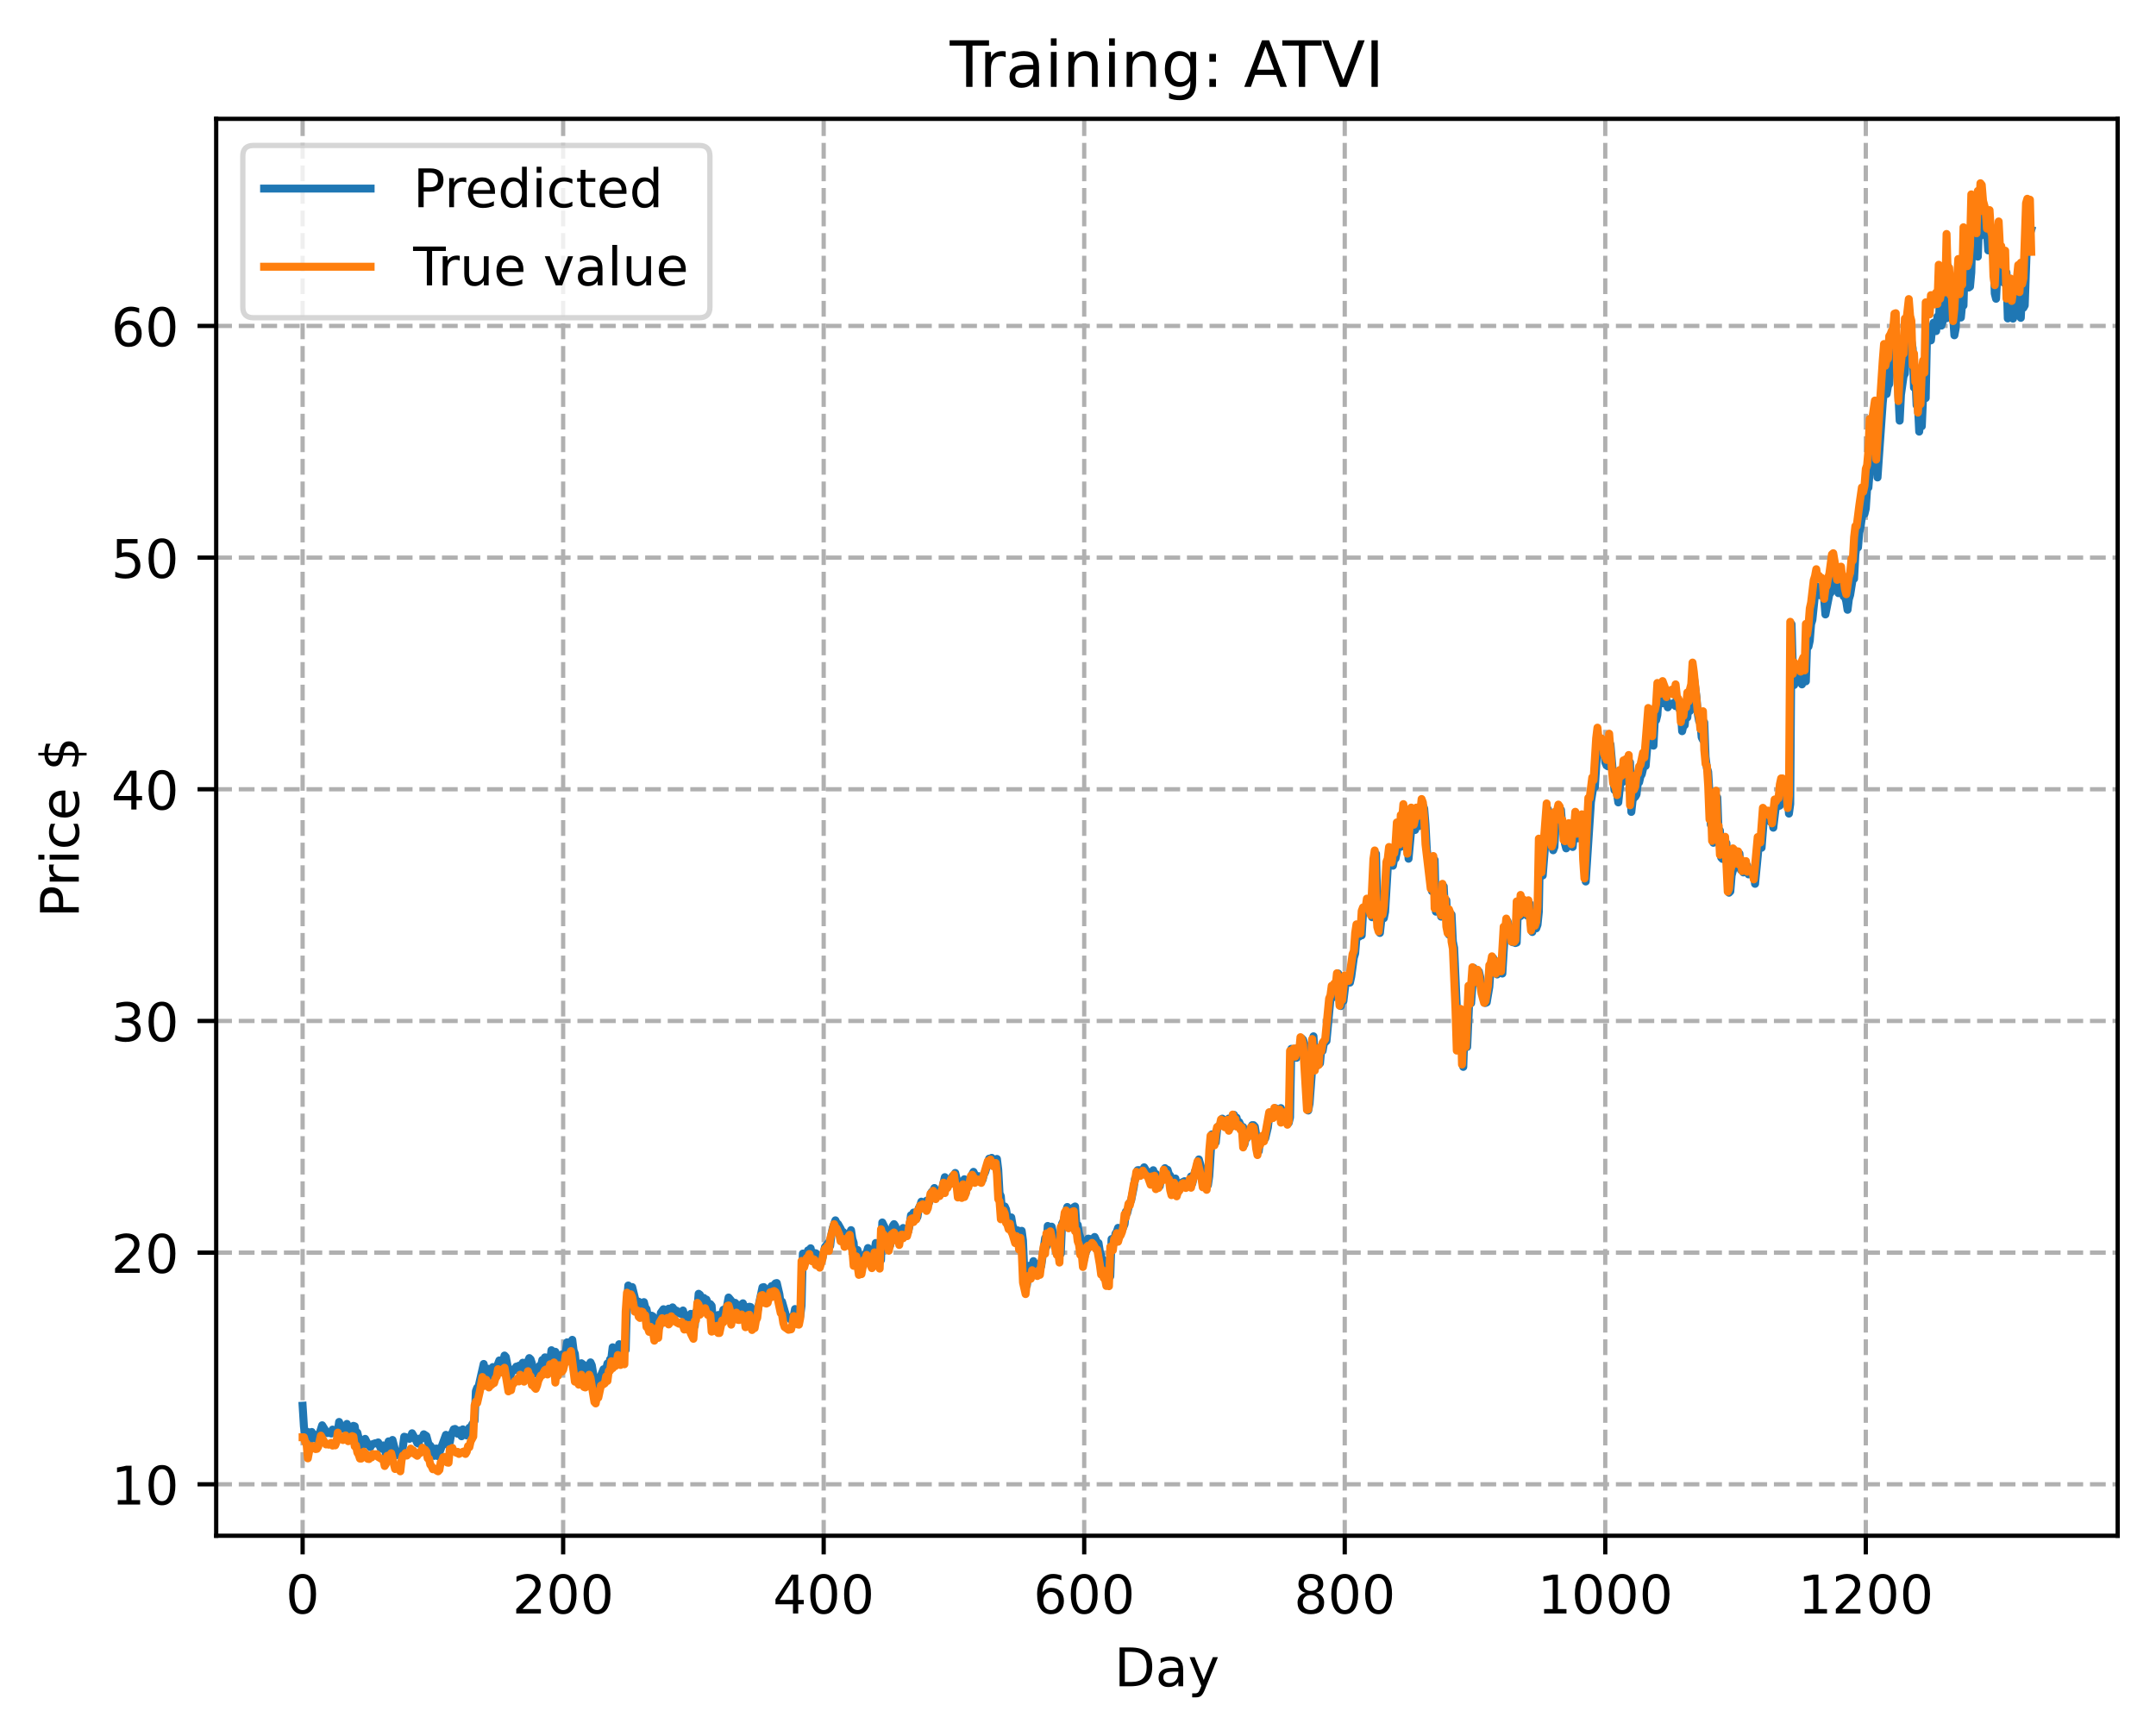 <?xml version="1.0" encoding="utf-8" standalone="no"?>
<!DOCTYPE svg PUBLIC "-//W3C//DTD SVG 1.1//EN"
  "http://www.w3.org/Graphics/SVG/1.1/DTD/svg11.dtd">
<!-- Created with matplotlib (https://matplotlib.org/) -->
<svg height="325.986pt" version="1.1" viewBox="0 0 404.923 325.986" width="404.923pt" xmlns="http://www.w3.org/2000/svg" xmlns:xlink="http://www.w3.org/1999/xlink">
 <defs>
  <style type="text/css">
*{stroke-linecap:butt;stroke-linejoin:round;}
  </style>
 </defs>
 <g id="figure_1">
  <g id="patch_1">
   <path d="M 0 325.986 
L 404.923 325.986 
L 404.923 0 
L 0 0 
z
" style="fill:#ffffff;"/>
  </g>
  <g id="axes_1">
   <g id="patch_2">
    <path d="M 40.603 288.43 
L 397.723 288.43 
L 397.723 22.318 
L 40.603 22.318 
z
" style="fill:#ffffff;"/>
   </g>
   <g id="matplotlib.axis_1">
    <g id="xtick_1">
     <g id="line2d_1">
      <path clip-path="url(#p640084fff0)" d="M 56.836 288.43 
L 56.836 22.318 
" style="fill:none;stroke:#b0b0b0;stroke-dasharray:2.96,1.28;stroke-dashoffset:0;stroke-width:0.8;"/>
     </g>
     <g id="line2d_2">
      <defs>
       <path d="M 0 0 
L 0 3.5 
" id="m5ff075adae" style="stroke:#000000;stroke-width:0.8;"/>
      </defs>
      <g>
       <use style="stroke:#000000;stroke-width:0.8;" x="56.836" xlink:href="#m5ff075adae" y="288.43"/>
      </g>
     </g>
     <g id="text_1">
      <!-- 0 -->
      <defs>
       <path d="M 31.781 66.406 
Q 24.172 66.406 20.328 58.906 
Q 16.5 51.422 16.5 36.375 
Q 16.5 21.391 20.328 13.891 
Q 24.172 6.391 31.781 6.391 
Q 39.453 6.391 43.281 13.891 
Q 47.125 21.391 47.125 36.375 
Q 47.125 51.422 43.281 58.906 
Q 39.453 66.406 31.781 66.406 
z
M 31.781 74.219 
Q 44.047 74.219 50.516 64.516 
Q 56.984 54.828 56.984 36.375 
Q 56.984 17.969 50.516 8.266 
Q 44.047 -1.422 31.781 -1.422 
Q 19.531 -1.422 13.062 8.266 
Q 6.594 17.969 6.594 36.375 
Q 6.594 54.828 13.062 64.516 
Q 19.531 74.219 31.781 74.219 
z
" id="DejaVuSans-48"/>
      </defs>
      <g transform="translate(53.655 303.029)scale(0.1 -0.1)">
       <use xlink:href="#DejaVuSans-48"/>
      </g>
     </g>
    </g>
    <g id="xtick_2">
     <g id="line2d_3">
      <path clip-path="url(#p640084fff0)" d="M 105.766 288.43 
L 105.766 22.318 
" style="fill:none;stroke:#b0b0b0;stroke-dasharray:2.96,1.28;stroke-dashoffset:0;stroke-width:0.8;"/>
     </g>
     <g id="line2d_4">
      <g>
       <use style="stroke:#000000;stroke-width:0.8;" x="105.766" xlink:href="#m5ff075adae" y="288.43"/>
      </g>
     </g>
     <g id="text_2">
      <!-- 200 -->
      <defs>
       <path d="M 19.188 8.297 
L 53.609 8.297 
L 53.609 0 
L 7.328 0 
L 7.328 8.297 
Q 12.938 14.109 22.625 23.891 
Q 32.328 33.688 34.812 36.531 
Q 39.547 41.844 41.422 45.531 
Q 43.312 49.219 43.312 52.781 
Q 43.312 58.594 39.234 62.25 
Q 35.156 65.922 28.609 65.922 
Q 23.969 65.922 18.812 64.312 
Q 13.672 62.703 7.812 59.422 
L 7.812 69.391 
Q 13.766 71.781 18.938 73 
Q 24.125 74.219 28.422 74.219 
Q 39.75 74.219 46.484 68.547 
Q 53.219 62.891 53.219 53.422 
Q 53.219 48.922 51.531 44.891 
Q 49.859 40.875 45.406 35.406 
Q 44.188 33.984 37.641 27.219 
Q 31.109 20.453 19.188 8.297 
z
" id="DejaVuSans-50"/>
      </defs>
      <g transform="translate(96.223 303.029)scale(0.1 -0.1)">
       <use xlink:href="#DejaVuSans-50"/>
       <use x="63.623" xlink:href="#DejaVuSans-48"/>
       <use x="127.246" xlink:href="#DejaVuSans-48"/>
      </g>
     </g>
    </g>
    <g id="xtick_3">
     <g id="line2d_5">
      <path clip-path="url(#p640084fff0)" d="M 154.697 288.43 
L 154.697 22.318 
" style="fill:none;stroke:#b0b0b0;stroke-dasharray:2.96,1.28;stroke-dashoffset:0;stroke-width:0.8;"/>
     </g>
     <g id="line2d_6">
      <g>
       <use style="stroke:#000000;stroke-width:0.8;" x="154.697" xlink:href="#m5ff075adae" y="288.43"/>
      </g>
     </g>
     <g id="text_3">
      <!-- 400 -->
      <defs>
       <path d="M 37.797 64.312 
L 12.891 25.391 
L 37.797 25.391 
z
M 35.203 72.906 
L 47.609 72.906 
L 47.609 25.391 
L 58.016 25.391 
L 58.016 17.188 
L 47.609 17.188 
L 47.609 0 
L 37.797 0 
L 37.797 17.188 
L 4.891 17.188 
L 4.891 26.703 
z
" id="DejaVuSans-52"/>
      </defs>
      <g transform="translate(145.153 303.029)scale(0.1 -0.1)">
       <use xlink:href="#DejaVuSans-52"/>
       <use x="63.623" xlink:href="#DejaVuSans-48"/>
       <use x="127.246" xlink:href="#DejaVuSans-48"/>
      </g>
     </g>
    </g>
    <g id="xtick_4">
     <g id="line2d_7">
      <path clip-path="url(#p640084fff0)" d="M 203.628 288.43 
L 203.628 22.318 
" style="fill:none;stroke:#b0b0b0;stroke-dasharray:2.96,1.28;stroke-dashoffset:0;stroke-width:0.8;"/>
     </g>
     <g id="line2d_8">
      <g>
       <use style="stroke:#000000;stroke-width:0.8;" x="203.628" xlink:href="#m5ff075adae" y="288.43"/>
      </g>
     </g>
     <g id="text_4">
      <!-- 600 -->
      <defs>
       <path d="M 33.016 40.375 
Q 26.375 40.375 22.484 35.828 
Q 18.609 31.297 18.609 23.391 
Q 18.609 15.531 22.484 10.953 
Q 26.375 6.391 33.016 6.391 
Q 39.656 6.391 43.531 10.953 
Q 47.406 15.531 47.406 23.391 
Q 47.406 31.297 43.531 35.828 
Q 39.656 40.375 33.016 40.375 
z
M 52.594 71.297 
L 52.594 62.312 
Q 48.875 64.062 45.094 64.984 
Q 41.312 65.922 37.594 65.922 
Q 27.828 65.922 22.672 59.328 
Q 17.531 52.734 16.797 39.406 
Q 19.672 43.656 24.016 45.922 
Q 28.375 48.188 33.594 48.188 
Q 44.578 48.188 50.953 41.516 
Q 57.328 34.859 57.328 23.391 
Q 57.328 12.156 50.688 5.359 
Q 44.047 -1.422 33.016 -1.422 
Q 20.359 -1.422 13.672 8.266 
Q 6.984 17.969 6.984 36.375 
Q 6.984 53.656 15.188 63.938 
Q 23.391 74.219 37.203 74.219 
Q 40.922 74.219 44.703 73.484 
Q 48.484 72.75 52.594 71.297 
z
" id="DejaVuSans-54"/>
      </defs>
      <g transform="translate(194.084 303.029)scale(0.1 -0.1)">
       <use xlink:href="#DejaVuSans-54"/>
       <use x="63.623" xlink:href="#DejaVuSans-48"/>
       <use x="127.246" xlink:href="#DejaVuSans-48"/>
      </g>
     </g>
    </g>
    <g id="xtick_5">
     <g id="line2d_9">
      <path clip-path="url(#p640084fff0)" d="M 252.558 288.43 
L 252.558 22.318 
" style="fill:none;stroke:#b0b0b0;stroke-dasharray:2.96,1.28;stroke-dashoffset:0;stroke-width:0.8;"/>
     </g>
     <g id="line2d_10">
      <g>
       <use style="stroke:#000000;stroke-width:0.8;" x="252.558" xlink:href="#m5ff075adae" y="288.43"/>
      </g>
     </g>
     <g id="text_5">
      <!-- 800 -->
      <defs>
       <path d="M 31.781 34.625 
Q 24.75 34.625 20.719 30.859 
Q 16.703 27.094 16.703 20.516 
Q 16.703 13.922 20.719 10.156 
Q 24.75 6.391 31.781 6.391 
Q 38.812 6.391 42.859 10.172 
Q 46.922 13.969 46.922 20.516 
Q 46.922 27.094 42.891 30.859 
Q 38.875 34.625 31.781 34.625 
z
M 21.922 38.812 
Q 15.578 40.375 12.031 44.719 
Q 8.5 49.078 8.5 55.328 
Q 8.5 64.062 14.719 69.141 
Q 20.953 74.219 31.781 74.219 
Q 42.672 74.219 48.875 69.141 
Q 55.078 64.062 55.078 55.328 
Q 55.078 49.078 51.531 44.719 
Q 48 40.375 41.703 38.812 
Q 48.828 37.156 52.797 32.312 
Q 56.781 27.484 56.781 20.516 
Q 56.781 9.906 50.312 4.234 
Q 43.844 -1.422 31.781 -1.422 
Q 19.734 -1.422 13.25 4.234 
Q 6.781 9.906 6.781 20.516 
Q 6.781 27.484 10.781 32.312 
Q 14.797 37.156 21.922 38.812 
z
M 18.312 54.391 
Q 18.312 48.734 21.844 45.562 
Q 25.391 42.391 31.781 42.391 
Q 38.141 42.391 41.719 45.562 
Q 45.312 48.734 45.312 54.391 
Q 45.312 60.062 41.719 63.234 
Q 38.141 66.406 31.781 66.406 
Q 25.391 66.406 21.844 63.234 
Q 18.312 60.062 18.312 54.391 
z
" id="DejaVuSans-56"/>
      </defs>
      <g transform="translate(243.015 303.029)scale(0.1 -0.1)">
       <use xlink:href="#DejaVuSans-56"/>
       <use x="63.623" xlink:href="#DejaVuSans-48"/>
       <use x="127.246" xlink:href="#DejaVuSans-48"/>
      </g>
     </g>
    </g>
    <g id="xtick_6">
     <g id="line2d_11">
      <path clip-path="url(#p640084fff0)" d="M 301.489 288.43 
L 301.489 22.318 
" style="fill:none;stroke:#b0b0b0;stroke-dasharray:2.96,1.28;stroke-dashoffset:0;stroke-width:0.8;"/>
     </g>
     <g id="line2d_12">
      <g>
       <use style="stroke:#000000;stroke-width:0.8;" x="301.489" xlink:href="#m5ff075adae" y="288.43"/>
      </g>
     </g>
     <g id="text_6">
      <!-- 1000 -->
      <defs>
       <path d="M 12.406 8.297 
L 28.516 8.297 
L 28.516 63.922 
L 10.984 60.406 
L 10.984 69.391 
L 28.422 72.906 
L 38.281 72.906 
L 38.281 8.297 
L 54.391 8.297 
L 54.391 0 
L 12.406 0 
z
" id="DejaVuSans-49"/>
      </defs>
      <g transform="translate(288.764 303.029)scale(0.1 -0.1)">
       <use xlink:href="#DejaVuSans-49"/>
       <use x="63.623" xlink:href="#DejaVuSans-48"/>
       <use x="127.246" xlink:href="#DejaVuSans-48"/>
       <use x="190.869" xlink:href="#DejaVuSans-48"/>
      </g>
     </g>
    </g>
    <g id="xtick_7">
     <g id="line2d_13">
      <path clip-path="url(#p640084fff0)" d="M 350.419 288.43 
L 350.419 22.318 
" style="fill:none;stroke:#b0b0b0;stroke-dasharray:2.96,1.28;stroke-dashoffset:0;stroke-width:0.8;"/>
     </g>
     <g id="line2d_14">
      <g>
       <use style="stroke:#000000;stroke-width:0.8;" x="350.419" xlink:href="#m5ff075adae" y="288.43"/>
      </g>
     </g>
     <g id="text_7">
      <!-- 1200 -->
      <g transform="translate(337.694 303.029)scale(0.1 -0.1)">
       <use xlink:href="#DejaVuSans-49"/>
       <use x="63.623" xlink:href="#DejaVuSans-50"/>
       <use x="127.246" xlink:href="#DejaVuSans-48"/>
       <use x="190.869" xlink:href="#DejaVuSans-48"/>
      </g>
     </g>
    </g>
    <g id="text_8">
     <!-- Day -->
     <defs>
      <path d="M 19.672 64.797 
L 19.672 8.109 
L 31.594 8.109 
Q 46.688 8.109 53.688 14.938 
Q 60.688 21.781 60.688 36.531 
Q 60.688 51.172 53.688 57.984 
Q 46.688 64.797 31.594 64.797 
z
M 9.812 72.906 
L 30.078 72.906 
Q 51.266 72.906 61.172 64.094 
Q 71.094 55.281 71.094 36.531 
Q 71.094 17.672 61.125 8.828 
Q 51.172 0 30.078 0 
L 9.812 0 
z
" id="DejaVuSans-68"/>
      <path d="M 34.281 27.484 
Q 23.391 27.484 19.188 25 
Q 14.984 22.516 14.984 16.5 
Q 14.984 11.719 18.141 8.906 
Q 21.297 6.109 26.703 6.109 
Q 34.188 6.109 38.703 11.406 
Q 43.219 16.703 43.219 25.484 
L 43.219 27.484 
z
M 52.203 31.203 
L 52.203 0 
L 43.219 0 
L 43.219 8.297 
Q 40.141 3.328 35.547 0.953 
Q 30.953 -1.422 24.312 -1.422 
Q 15.922 -1.422 10.953 3.297 
Q 6 8.016 6 15.922 
Q 6 25.141 12.172 29.828 
Q 18.359 34.516 30.609 34.516 
L 43.219 34.516 
L 43.219 35.406 
Q 43.219 41.609 39.141 45 
Q 35.062 48.391 27.688 48.391 
Q 23 48.391 18.547 47.266 
Q 14.109 46.141 10.016 43.891 
L 10.016 52.203 
Q 14.938 54.109 19.578 55.047 
Q 24.219 56 28.609 56 
Q 40.484 56 46.344 49.844 
Q 52.203 43.703 52.203 31.203 
z
" id="DejaVuSans-97"/>
      <path d="M 32.172 -5.078 
Q 28.375 -14.844 24.75 -17.812 
Q 21.141 -20.797 15.094 -20.797 
L 7.906 -20.797 
L 7.906 -13.281 
L 13.188 -13.281 
Q 16.891 -13.281 18.938 -11.516 
Q 21 -9.766 23.484 -3.219 
L 25.094 0.875 
L 2.984 54.688 
L 12.5 54.688 
L 29.594 11.922 
L 46.688 54.688 
L 56.203 54.688 
z
" id="DejaVuSans-121"/>
     </defs>
     <g transform="translate(209.29 316.707)scale(0.1 -0.1)">
      <use xlink:href="#DejaVuSans-68"/>
      <use x="77.002" xlink:href="#DejaVuSans-97"/>
      <use x="138.281" xlink:href="#DejaVuSans-121"/>
     </g>
    </g>
   </g>
   <g id="matplotlib.axis_2">
    <g id="ytick_1">
     <g id="line2d_15">
      <path clip-path="url(#p640084fff0)" d="M 40.603 278.771 
L 397.723 278.771 
" style="fill:none;stroke:#b0b0b0;stroke-dasharray:2.96,1.28;stroke-dashoffset:0;stroke-width:0.8;"/>
     </g>
     <g id="line2d_16">
      <defs>
       <path d="M 0 0 
L -3.5 0 
" id="m1d1a226e4b" style="stroke:#000000;stroke-width:0.8;"/>
      </defs>
      <g>
       <use style="stroke:#000000;stroke-width:0.8;" x="40.603" xlink:href="#m1d1a226e4b" y="278.771"/>
      </g>
     </g>
     <g id="text_9">
      <!-- 10 -->
      <g transform="translate(20.878 282.57)scale(0.1 -0.1)">
       <use xlink:href="#DejaVuSans-49"/>
       <use x="63.623" xlink:href="#DejaVuSans-48"/>
      </g>
     </g>
    </g>
    <g id="ytick_2">
     <g id="line2d_17">
      <path clip-path="url(#p640084fff0)" d="M 40.603 235.26 
L 397.723 235.26 
" style="fill:none;stroke:#b0b0b0;stroke-dasharray:2.96,1.28;stroke-dashoffset:0;stroke-width:0.8;"/>
     </g>
     <g id="line2d_18">
      <g>
       <use style="stroke:#000000;stroke-width:0.8;" x="40.603" xlink:href="#m1d1a226e4b" y="235.26"/>
      </g>
     </g>
     <g id="text_10">
      <!-- 20 -->
      <g transform="translate(20.878 239.059)scale(0.1 -0.1)">
       <use xlink:href="#DejaVuSans-50"/>
       <use x="63.623" xlink:href="#DejaVuSans-48"/>
      </g>
     </g>
    </g>
    <g id="ytick_3">
     <g id="line2d_19">
      <path clip-path="url(#p640084fff0)" d="M 40.603 191.749 
L 397.723 191.749 
" style="fill:none;stroke:#b0b0b0;stroke-dasharray:2.96,1.28;stroke-dashoffset:0;stroke-width:0.8;"/>
     </g>
     <g id="line2d_20">
      <g>
       <use style="stroke:#000000;stroke-width:0.8;" x="40.603" xlink:href="#m1d1a226e4b" y="191.749"/>
      </g>
     </g>
     <g id="text_11">
      <!-- 30 -->
      <defs>
       <path d="M 40.578 39.312 
Q 47.656 37.797 51.625 33 
Q 55.609 28.219 55.609 21.188 
Q 55.609 10.406 48.188 4.484 
Q 40.766 -1.422 27.094 -1.422 
Q 22.516 -1.422 17.656 -0.516 
Q 12.797 0.391 7.625 2.203 
L 7.625 11.719 
Q 11.719 9.328 16.594 8.109 
Q 21.484 6.891 26.812 6.891 
Q 36.078 6.891 40.938 10.547 
Q 45.797 14.203 45.797 21.188 
Q 45.797 27.641 41.281 31.266 
Q 36.766 34.906 28.719 34.906 
L 20.219 34.906 
L 20.219 43.016 
L 29.109 43.016 
Q 36.375 43.016 40.234 45.922 
Q 44.094 48.828 44.094 54.297 
Q 44.094 59.906 40.109 62.906 
Q 36.141 65.922 28.719 65.922 
Q 24.656 65.922 20.016 65.031 
Q 15.375 64.156 9.812 62.312 
L 9.812 71.094 
Q 15.438 72.656 20.344 73.438 
Q 25.25 74.219 29.594 74.219 
Q 40.828 74.219 47.359 69.109 
Q 53.906 64.016 53.906 55.328 
Q 53.906 49.266 50.438 45.094 
Q 46.969 40.922 40.578 39.312 
z
" id="DejaVuSans-51"/>
      </defs>
      <g transform="translate(20.878 195.548)scale(0.1 -0.1)">
       <use xlink:href="#DejaVuSans-51"/>
       <use x="63.623" xlink:href="#DejaVuSans-48"/>
      </g>
     </g>
    </g>
    <g id="ytick_4">
     <g id="line2d_21">
      <path clip-path="url(#p640084fff0)" d="M 40.603 148.238 
L 397.723 148.238 
" style="fill:none;stroke:#b0b0b0;stroke-dasharray:2.96,1.28;stroke-dashoffset:0;stroke-width:0.8;"/>
     </g>
     <g id="line2d_22">
      <g>
       <use style="stroke:#000000;stroke-width:0.8;" x="40.603" xlink:href="#m1d1a226e4b" y="148.238"/>
      </g>
     </g>
     <g id="text_12">
      <!-- 40 -->
      <g transform="translate(20.878 152.038)scale(0.1 -0.1)">
       <use xlink:href="#DejaVuSans-52"/>
       <use x="63.623" xlink:href="#DejaVuSans-48"/>
      </g>
     </g>
    </g>
    <g id="ytick_5">
     <g id="line2d_23">
      <path clip-path="url(#p640084fff0)" d="M 40.603 104.728 
L 397.723 104.728 
" style="fill:none;stroke:#b0b0b0;stroke-dasharray:2.96,1.28;stroke-dashoffset:0;stroke-width:0.8;"/>
     </g>
     <g id="line2d_24">
      <g>
       <use style="stroke:#000000;stroke-width:0.8;" x="40.603" xlink:href="#m1d1a226e4b" y="104.728"/>
      </g>
     </g>
     <g id="text_13">
      <!-- 50 -->
      <defs>
       <path d="M 10.797 72.906 
L 49.516 72.906 
L 49.516 64.594 
L 19.828 64.594 
L 19.828 46.734 
Q 21.969 47.469 24.109 47.828 
Q 26.266 48.188 28.422 48.188 
Q 40.625 48.188 47.75 41.5 
Q 54.891 34.812 54.891 23.391 
Q 54.891 11.625 47.562 5.094 
Q 40.234 -1.422 26.906 -1.422 
Q 22.312 -1.422 17.547 -0.641 
Q 12.797 0.141 7.719 1.703 
L 7.719 11.625 
Q 12.109 9.234 16.797 8.062 
Q 21.484 6.891 26.703 6.891 
Q 35.156 6.891 40.078 11.328 
Q 45.016 15.766 45.016 23.391 
Q 45.016 31 40.078 35.438 
Q 35.156 39.891 26.703 39.891 
Q 22.75 39.891 18.812 39.016 
Q 14.891 38.141 10.797 36.281 
z
" id="DejaVuSans-53"/>
      </defs>
      <g transform="translate(20.878 108.527)scale(0.1 -0.1)">
       <use xlink:href="#DejaVuSans-53"/>
       <use x="63.623" xlink:href="#DejaVuSans-48"/>
      </g>
     </g>
    </g>
    <g id="ytick_6">
     <g id="line2d_25">
      <path clip-path="url(#p640084fff0)" d="M 40.603 61.217 
L 397.723 61.217 
" style="fill:none;stroke:#b0b0b0;stroke-dasharray:2.96,1.28;stroke-dashoffset:0;stroke-width:0.8;"/>
     </g>
     <g id="line2d_26">
      <g>
       <use style="stroke:#000000;stroke-width:0.8;" x="40.603" xlink:href="#m1d1a226e4b" y="61.217"/>
      </g>
     </g>
     <g id="text_14">
      <!-- 60 -->
      <g transform="translate(20.878 65.016)scale(0.1 -0.1)">
       <use xlink:href="#DejaVuSans-54"/>
       <use x="63.623" xlink:href="#DejaVuSans-48"/>
      </g>
     </g>
    </g>
    <g id="text_15">
     <!-- Price $ -->
     <defs>
      <path d="M 19.672 64.797 
L 19.672 37.406 
L 32.078 37.406 
Q 38.969 37.406 42.719 40.969 
Q 46.484 44.531 46.484 51.125 
Q 46.484 57.672 42.719 61.234 
Q 38.969 64.797 32.078 64.797 
z
M 9.812 72.906 
L 32.078 72.906 
Q 44.344 72.906 50.609 67.359 
Q 56.891 61.812 56.891 51.125 
Q 56.891 40.328 50.609 34.812 
Q 44.344 29.297 32.078 29.297 
L 19.672 29.297 
L 19.672 0 
L 9.812 0 
z
" id="DejaVuSans-80"/>
      <path d="M 41.109 46.297 
Q 39.594 47.172 37.812 47.578 
Q 36.031 48 33.891 48 
Q 26.266 48 22.188 43.047 
Q 18.109 38.094 18.109 28.812 
L 18.109 0 
L 9.078 0 
L 9.078 54.688 
L 18.109 54.688 
L 18.109 46.188 
Q 20.953 51.172 25.484 53.578 
Q 30.031 56 36.531 56 
Q 37.453 56 38.578 55.875 
Q 39.703 55.766 41.062 55.516 
z
" id="DejaVuSans-114"/>
      <path d="M 9.422 54.688 
L 18.406 54.688 
L 18.406 0 
L 9.422 0 
z
M 9.422 75.984 
L 18.406 75.984 
L 18.406 64.594 
L 9.422 64.594 
z
" id="DejaVuSans-105"/>
      <path d="M 48.781 52.594 
L 48.781 44.188 
Q 44.969 46.297 41.141 47.344 
Q 37.312 48.391 33.406 48.391 
Q 24.656 48.391 19.812 42.844 
Q 14.984 37.312 14.984 27.297 
Q 14.984 17.281 19.812 11.734 
Q 24.656 6.203 33.406 6.203 
Q 37.312 6.203 41.141 7.25 
Q 44.969 8.297 48.781 10.406 
L 48.781 2.094 
Q 45.016 0.344 40.984 -0.531 
Q 36.969 -1.422 32.422 -1.422 
Q 20.062 -1.422 12.781 6.344 
Q 5.516 14.109 5.516 27.297 
Q 5.516 40.672 12.859 48.328 
Q 20.219 56 33.016 56 
Q 37.156 56 41.109 55.141 
Q 45.062 54.297 48.781 52.594 
z
" id="DejaVuSans-99"/>
      <path d="M 56.203 29.594 
L 56.203 25.203 
L 14.891 25.203 
Q 15.484 15.922 20.484 11.062 
Q 25.484 6.203 34.422 6.203 
Q 39.594 6.203 44.453 7.469 
Q 49.312 8.734 54.109 11.281 
L 54.109 2.781 
Q 49.266 0.734 44.188 -0.344 
Q 39.109 -1.422 33.891 -1.422 
Q 20.797 -1.422 13.156 6.188 
Q 5.516 13.812 5.516 26.812 
Q 5.516 40.234 12.766 48.109 
Q 20.016 56 32.328 56 
Q 43.359 56 49.781 48.891 
Q 56.203 41.797 56.203 29.594 
z
M 47.219 32.234 
Q 47.125 39.594 43.094 43.984 
Q 39.062 48.391 32.422 48.391 
Q 24.906 48.391 20.391 44.141 
Q 15.875 39.891 15.188 32.172 
z
" id="DejaVuSans-101"/>
      <path id="DejaVuSans-32"/>
      <path d="M 33.797 -14.703 
L 28.906 -14.703 
L 28.859 0 
Q 23.734 0.094 18.609 1.188 
Q 13.484 2.297 8.297 4.5 
L 8.297 13.281 
Q 13.281 10.156 18.375 8.562 
Q 23.484 6.984 28.906 6.938 
L 28.906 29.203 
Q 18.109 30.953 13.203 35.156 
Q 8.297 39.359 8.297 46.688 
Q 8.297 54.641 13.625 59.219 
Q 18.953 63.812 28.906 64.5 
L 28.906 75.984 
L 33.797 75.984 
L 33.797 64.656 
Q 38.328 64.453 42.578 63.688 
Q 46.828 62.938 50.875 61.625 
L 50.875 53.078 
Q 46.828 55.125 42.547 56.25 
Q 38.281 57.375 33.797 57.562 
L 33.797 36.719 
Q 44.875 35.016 50.094 30.609 
Q 55.328 26.219 55.328 18.609 
Q 55.328 10.359 49.781 5.594 
Q 44.234 0.828 33.797 0.094 
z
M 28.906 37.594 
L 28.906 57.625 
Q 23.25 56.984 20.266 54.391 
Q 17.281 51.812 17.281 47.516 
Q 17.281 43.312 20.031 40.969 
Q 22.797 38.625 28.906 37.594 
z
M 33.797 28.219 
L 33.797 7.078 
Q 39.984 7.906 43.141 10.594 
Q 46.297 13.281 46.297 17.672 
Q 46.297 21.969 43.281 24.5 
Q 40.281 27.047 33.797 28.219 
z
" id="DejaVuSans-36"/>
     </defs>
     <g transform="translate(14.798 172.342)rotate(-90)scale(0.1 -0.1)">
      <use xlink:href="#DejaVuSans-80"/>
      <use x="58.553" xlink:href="#DejaVuSans-114"/>
      <use x="99.666" xlink:href="#DejaVuSans-105"/>
      <use x="127.449" xlink:href="#DejaVuSans-99"/>
      <use x="182.43" xlink:href="#DejaVuSans-101"/>
      <use x="243.953" xlink:href="#DejaVuSans-32"/>
      <use x="275.74" xlink:href="#DejaVuSans-36"/>
     </g>
    </g>
   </g>
   <g id="line2d_27">
    <path clip-path="url(#p640084fff0)" d="M 56.836 264.016 
L 57.081 267.91 
L 57.325 269.832 
L 57.814 268.947 
L 58.059 271.128 
L 58.548 268.945 
L 58.793 269.618 
L 59.038 269.441 
L 59.282 269.513 
L 59.527 270.352 
L 59.772 270.01 
L 60.506 267.686 
L 61.24 268.873 
L 61.484 269.154 
L 61.729 269.021 
L 62.218 269.239 
L 62.463 268.496 
L 62.708 269.134 
L 62.952 269.104 
L 63.197 269.271 
L 63.441 268.875 
L 63.686 267.06 
L 63.931 267.92 
L 64.175 268.367 
L 64.909 268.14 
L 65.154 267.429 
L 65.643 268.852 
L 66.133 268.334 
L 66.377 267.793 
L 66.622 267.873 
L 66.867 269.605 
L 67.111 269.061 
L 67.601 271.072 
L 67.845 271.661 
L 68.09 271.537 
L 68.335 270.667 
L 68.579 270.237 
L 69.069 271.216 
L 69.558 271.795 
L 69.802 271.302 
L 70.292 271.126 
L 70.536 271.045 
L 70.781 271.12 
L 71.026 270.903 
L 71.515 272.036 
L 71.76 272.108 
L 72.004 271.466 
L 72.249 271.735 
L 72.494 273.175 
L 72.738 272.64 
L 72.983 270.704 
L 73.472 271.142 
L 73.717 270.445 
L 74.451 273.325 
L 74.696 272.794 
L 74.94 272.726 
L 75.429 273.522 
L 75.919 269.836 
L 76.653 270.054 
L 76.897 270.232 
L 77.142 270.035 
L 77.387 269.186 
L 78.121 270.479 
L 78.365 271.026 
L 78.61 271.14 
L 78.855 270.163 
L 79.099 270.218 
L 79.344 270.064 
L 79.589 269.377 
L 80.078 269.692 
L 80.567 271.506 
L 80.812 271.503 
L 81.301 272.271 
L 81.546 273.437 
L 81.79 272.075 
L 82.035 272.059 
L 82.28 273.499 
L 83.748 269.482 
L 83.992 270.929 
L 84.237 271.458 
L 84.482 270.855 
L 84.726 269.41 
L 84.971 269.047 
L 85.216 268.438 
L 85.46 268.37 
L 85.95 269.278 
L 86.194 268.671 
L 86.684 269.751 
L 86.928 268.454 
L 87.173 269.479 
L 87.417 269.48 
L 87.662 269.595 
L 88.151 268.141 
L 88.396 268.273 
L 88.641 267.586 
L 89.13 266.86 
L 89.375 261.273 
L 89.619 260.639 
L 89.864 260.481 
L 90.843 256.167 
L 91.087 257.775 
L 91.332 258.119 
L 91.577 257.056 
L 91.821 257.324 
L 92.066 258.394 
L 92.311 257.798 
L 92.555 256.75 
L 92.8 257.461 
L 93.044 257.453 
L 93.778 255.507 
L 94.023 255.939 
L 94.268 255.981 
L 94.512 255.612 
L 94.757 254.588 
L 95.002 254.86 
L 95.736 258.674 
L 96.225 257.405 
L 96.47 257.155 
L 96.714 257.323 
L 96.959 256.669 
L 97.204 257.256 
L 97.448 256.507 
L 97.693 256.716 
L 98.182 255.935 
L 98.427 256.541 
L 98.672 257.559 
L 99.161 255.632 
L 99.405 255.068 
L 99.65 255.298 
L 99.895 256.042 
L 100.139 257.585 
L 100.384 257.076 
L 100.629 258 
L 100.873 257.883 
L 101.118 258.098 
L 101.363 256.49 
L 101.607 256.547 
L 101.852 255.419 
L 102.097 256.203 
L 102.341 254.928 
L 102.831 255.021 
L 103.32 255.847 
L 103.565 253.589 
L 103.809 255.247 
L 104.054 254.753 
L 104.299 253.879 
L 104.543 257.255 
L 104.788 255.353 
L 105.032 255.697 
L 105.277 254.499 
L 105.522 254.38 
L 105.766 254.957 
L 106.011 254.895 
L 106.256 254.006 
L 106.5 252.109 
L 106.745 253.036 
L 106.99 253.048 
L 107.479 251.639 
L 107.724 253.601 
L 107.968 254.252 
L 108.213 256.794 
L 108.458 256.373 
L 108.947 258.252 
L 109.192 256.032 
L 109.681 256.394 
L 109.926 258.354 
L 110.17 258.265 
L 110.66 256.398 
L 110.904 255.872 
L 111.149 256.414 
L 111.883 260.828 
L 112.127 261.342 
L 112.617 258.805 
L 112.861 258.373 
L 113.351 257.159 
L 113.595 257.723 
L 113.84 257.158 
L 114.085 256.076 
L 114.329 256.869 
L 114.574 255.313 
L 114.819 255.093 
L 115.063 253.038 
L 115.308 254.943 
L 115.553 254.239 
L 115.797 254.657 
L 116.042 253.848 
L 116.287 252.456 
L 116.531 252.516 
L 116.776 254.355 
L 117.02 253.92 
L 117.265 252.906 
L 117.51 253.551 
L 117.754 244.789 
L 117.999 241.434 
L 118.244 241.734 
L 118.488 242.268 
L 118.733 241.726 
L 119.222 243.682 
L 119.467 244.711 
L 119.712 244.407 
L 119.956 244.479 
L 120.446 245.965 
L 120.69 244.964 
L 120.935 244.553 
L 121.18 245.542 
L 121.424 245.848 
L 121.669 247.165 
L 121.914 247.786 
L 122.158 247.818 
L 122.403 247.105 
L 122.648 247.259 
L 123.137 249.856 
L 123.626 247.752 
L 123.871 249.166 
L 124.115 246.565 
L 124.605 245.887 
L 124.849 246.783 
L 125.094 246.667 
L 125.339 246.032 
L 125.583 245.786 
L 125.828 246.592 
L 126.073 246.7 
L 126.317 245.539 
L 126.807 246.189 
L 127.051 246.153 
L 127.296 246.563 
L 127.541 246.382 
L 127.785 246.737 
L 128.03 246.541 
L 128.275 246.128 
L 128.764 248.065 
L 129.008 247.305 
L 129.253 247.126 
L 129.498 247.989 
L 129.742 246.758 
L 130.232 249.108 
L 130.476 249.06 
L 130.721 246.345 
L 130.966 246.01 
L 131.21 242.988 
L 131.455 243.169 
L 131.7 245.344 
L 131.944 244.288 
L 132.189 243.764 
L 132.434 244.517 
L 132.678 244.069 
L 133.168 245.33 
L 133.412 244.936 
L 133.657 245.249 
L 133.902 248.314 
L 134.146 247.485 
L 134.391 247.457 
L 134.636 247.773 
L 134.88 246.973 
L 135.125 248.756 
L 135.369 248.569 
L 135.614 246.807 
L 135.859 245.981 
L 136.103 246.981 
L 136.348 246.287 
L 136.837 243.689 
L 137.327 244.278 
L 137.571 247.135 
L 138.061 244.684 
L 138.305 245.533 
L 138.55 245.038 
L 138.795 246.031 
L 139.039 246.28 
L 139.284 245.737 
L 139.529 244.776 
L 139.773 245.798 
L 140.018 245.404 
L 140.263 246.719 
L 140.507 245.7 
L 140.752 245.421 
L 140.996 245.486 
L 141.486 247.999 
L 141.73 247.477 
L 141.975 247.611 
L 143.198 241.792 
L 143.443 241.734 
L 143.688 242.047 
L 143.932 243.325 
L 144.177 243.425 
L 144.422 243.306 
L 144.666 242.032 
L 144.911 241.542 
L 145.156 242.023 
L 145.4 241.327 
L 145.645 241.034 
L 145.89 240.97 
L 146.379 243.065 
L 146.624 244.848 
L 146.868 244.463 
L 147.602 247.027 
L 147.847 247.402 
L 148.091 247.408 
L 148.336 247.72 
L 148.581 247.487 
L 148.825 247.571 
L 149.07 247.128 
L 149.315 245.855 
L 149.559 246.406 
L 149.804 246.68 
L 150.049 246.681 
L 150.293 247.215 
L 150.538 245.249 
L 150.783 235.438 
L 151.027 236.387 
L 151.272 236.352 
L 151.517 235.856 
L 151.761 234.829 
L 152.006 235.123 
L 152.251 234.443 
L 152.495 235.755 
L 152.74 235.867 
L 152.984 235.345 
L 153.229 235.387 
L 153.474 236.49 
L 153.718 236.007 
L 153.963 235.818 
L 154.208 236.347 
L 154.452 236.334 
L 154.942 234.196 
L 155.676 233.295 
L 155.92 233.987 
L 156.165 231.778 
L 156.41 230.608 
L 156.899 229.194 
L 157.144 229.718 
L 157.388 229.889 
L 157.878 230.763 
L 158.122 231.295 
L 158.367 231.397 
L 158.612 231.781 
L 158.856 233.149 
L 159.101 232.219 
L 159.345 232.296 
L 159.835 231.036 
L 160.079 232.644 
L 160.324 233.406 
L 160.569 236.509 
L 160.813 234.909 
L 161.058 234.763 
L 161.547 237.9 
L 161.792 236.945 
L 162.037 237.866 
L 162.281 236.294 
L 162.526 235.548 
L 162.771 235.256 
L 163.015 234.396 
L 163.26 235.662 
L 163.994 236.672 
L 164.483 233.449 
L 164.972 234 
L 165.217 236.305 
L 165.462 236.66 
L 165.706 229.594 
L 166.44 231.11 
L 166.685 231.444 
L 167.174 233.94 
L 167.419 232.514 
L 167.664 230.279 
L 167.908 229.907 
L 168.153 230.282 
L 168.398 231.672 
L 168.642 231.561 
L 169.132 232.487 
L 169.376 231.041 
L 169.621 230.634 
L 169.866 231.741 
L 170.355 230.835 
L 170.6 231.218 
L 170.844 230.05 
L 171.089 228.235 
L 171.333 228.268 
L 171.578 227.734 
L 171.823 228.786 
L 172.067 228.975 
L 172.312 228.552 
L 172.557 226.891 
L 172.801 226.46 
L 173.046 225.685 
L 173.291 226.085 
L 173.535 225.786 
L 173.78 225.91 
L 174.025 225.504 
L 174.269 226.189 
L 174.514 225.845 
L 175.003 223.837 
L 175.248 223.653 
L 175.493 223.127 
L 175.737 223.601 
L 175.982 224.461 
L 176.227 223.701 
L 176.716 224.258 
L 177.45 221.084 
L 177.694 223.212 
L 177.939 221.611 
L 178.184 222.544 
L 178.918 220.878 
L 179.162 221.71 
L 179.407 220.295 
L 179.652 221.343 
L 179.896 221.885 
L 180.141 223.939 
L 180.63 223.078 
L 180.875 224.189 
L 181.12 221.477 
L 181.364 224.141 
L 181.854 222.068 
L 182.098 222.142 
L 182.343 221.587 
L 182.588 220.539 
L 182.832 220.088 
L 183.077 220.6 
L 183.321 221.722 
L 183.811 220.902 
L 184.055 221.06 
L 184.3 221.509 
L 184.545 221.574 
L 184.789 220.6 
L 185.034 220.121 
L 185.768 217.613 
L 186.013 218.54 
L 186.257 217.46 
L 186.747 218.679 
L 187.236 217.661 
L 187.481 219.662 
L 187.725 224.131 
L 187.97 224.658 
L 188.215 227.852 
L 188.459 226.529 
L 188.704 226.589 
L 188.948 227.126 
L 189.193 228.569 
L 189.438 228.702 
L 189.682 229.861 
L 189.927 228.64 
L 190.172 230.13 
L 190.906 231.927 
L 191.15 231.081 
L 191.395 231.54 
L 191.64 233.655 
L 191.884 231.163 
L 192.129 232.976 
L 192.374 238.906 
L 192.863 241.411 
L 193.352 237.715 
L 193.842 238.337 
L 194.086 236.855 
L 194.331 237.6 
L 194.575 237.976 
L 194.82 237.735 
L 195.065 238.275 
L 195.309 237.26 
L 195.554 237.778 
L 196.288 232.525 
L 196.533 234.162 
L 196.777 230.248 
L 197.022 231.522 
L 197.267 231.165 
L 197.511 230.382 
L 197.756 231.465 
L 198.245 232.409 
L 198.735 234.177 
L 198.979 233.855 
L 199.224 235.475 
L 199.469 229.813 
L 199.713 229.374 
L 200.447 226.687 
L 200.692 227.15 
L 200.936 229.681 
L 201.181 229.162 
L 201.67 226.745 
L 201.915 226.593 
L 202.16 230.12 
L 202.404 230.051 
L 202.649 231.642 
L 202.894 232.399 
L 203.138 234.665 
L 203.383 233.98 
L 203.628 236.446 
L 203.872 235.029 
L 204.117 234.829 
L 204.362 232.631 
L 204.606 232.673 
L 205.096 233.023 
L 205.585 232.318 
L 205.83 232.833 
L 206.074 233.856 
L 206.319 233.458 
L 206.563 235.027 
L 206.808 235.797 
L 207.053 237.561 
L 207.297 236.672 
L 207.542 238.077 
L 207.787 238.77 
L 208.031 240.129 
L 208.276 238.525 
L 208.521 239.727 
L 208.765 232.715 
L 209.01 233.252 
L 209.255 233.468 
L 209.499 231.699 
L 209.744 231.326 
L 209.989 230.605 
L 210.233 232.19 
L 210.478 231.399 
L 210.723 231.072 
L 211.212 229.915 
L 211.457 227.563 
L 211.701 227.839 
L 212.191 225.837 
L 212.435 225.466 
L 212.924 223.073 
L 213.169 221.366 
L 213.414 221.142 
L 213.658 219.774 
L 213.903 219.76 
L 214.148 220.625 
L 214.637 220.005 
L 214.882 219.233 
L 215.371 220.031 
L 215.616 220.126 
L 215.86 220.351 
L 216.105 220.943 
L 216.35 222.089 
L 216.594 219.782 
L 216.839 221.164 
L 217.084 220.473 
L 217.328 222.47 
L 217.573 222.319 
L 217.818 222.775 
L 218.062 221.328 
L 218.307 220.798 
L 218.551 220.993 
L 218.796 219.395 
L 219.041 220.943 
L 219.285 219.705 
L 219.53 220.538 
L 219.775 220.789 
L 220.264 224.066 
L 220.753 221.339 
L 221.243 223.903 
L 221.487 222.942 
L 221.732 223.047 
L 221.977 222.097 
L 222.466 221.845 
L 222.711 221.949 
L 222.955 222.744 
L 223.2 221.988 
L 223.445 221.833 
L 223.689 220.955 
L 223.934 222.264 
L 224.423 219.999 
L 224.668 219.718 
L 224.912 218.41 
L 225.157 217.753 
L 225.646 219.434 
L 226.136 222.042 
L 226.625 220.749 
L 226.87 222.584 
L 227.114 220.908 
L 227.604 213.049 
L 227.848 214.268 
L 228.093 214.805 
L 228.338 214.575 
L 228.582 212.229 
L 228.827 211.515 
L 229.072 211.394 
L 229.316 211.105 
L 229.561 210.096 
L 230.05 211.072 
L 230.295 211.45 
L 230.539 210.286 
L 230.784 210.075 
L 231.029 211.775 
L 231.273 211.616 
L 231.518 211.018 
L 231.763 209.378 
L 232.007 210.319 
L 232.252 209.914 
L 232.497 211.255 
L 232.741 210.749 
L 233.231 211.814 
L 233.475 211.679 
L 233.72 214.945 
L 233.965 213.762 
L 234.209 213.729 
L 234.454 212.753 
L 234.699 213.268 
L 235.188 211.316 
L 235.433 211.323 
L 235.677 211.6 
L 236.411 216.221 
L 236.656 214.178 
L 236.9 214.561 
L 237.39 213.248 
L 237.634 213.791 
L 238.124 211.744 
L 238.368 209.62 
L 238.613 208.888 
L 238.858 209.999 
L 239.347 209.516 
L 239.592 208.158 
L 239.836 208.407 
L 240.326 209.284 
L 240.57 208.123 
L 240.815 210.437 
L 241.06 210.301 
L 241.304 208.928 
L 241.549 208.843 
L 242.038 210.888 
L 242.283 209.863 
L 242.527 196.984 
L 242.772 197.763 
L 243.017 197.017 
L 243.261 196.967 
L 243.506 198.673 
L 243.995 196.921 
L 244.24 197.395 
L 244.485 195.012 
L 244.729 195.268 
L 244.974 196.05 
L 245.708 208.57 
L 245.953 207.278 
L 246.442 200.705 
L 246.687 194.633 
L 246.931 198.33 
L 247.176 200.314 
L 247.421 198.601 
L 247.665 197.979 
L 247.91 199.707 
L 248.155 196.926 
L 248.399 197.375 
L 248.644 195.969 
L 249.133 195.513 
L 249.867 187.701 
L 250.112 187.491 
L 250.356 185.518 
L 250.601 185.954 
L 250.846 185.138 
L 251.09 185.698 
L 251.335 182.84 
L 251.824 188.951 
L 252.069 187.719 
L 252.314 187.997 
L 252.803 183.877 
L 253.048 183.677 
L 253.292 183.827 
L 253.537 184.543 
L 253.782 183.426 
L 254.271 179.885 
L 254.515 179.069 
L 254.76 175.974 
L 255.005 174.547 
L 255.249 175.923 
L 255.494 175.539 
L 255.739 175.679 
L 255.983 171.676 
L 256.228 170.823 
L 256.717 171.105 
L 256.962 169.587 
L 257.696 172.265 
L 258.185 161.833 
L 258.43 160.355 
L 258.675 169.651 
L 258.919 173.504 
L 259.164 175.221 
L 259.653 170.681 
L 259.898 172.456 
L 260.143 171.264 
L 260.632 163.063 
L 261.121 159.862 
L 261.366 160.734 
L 261.61 162.591 
L 261.855 161.226 
L 262.1 161.231 
L 262.344 160.042 
L 262.589 155.93 
L 262.834 156.305 
L 263.078 159.045 
L 263.323 154.201 
L 263.568 154.974 
L 263.812 152.502 
L 264.057 155.53 
L 264.302 155.912 
L 264.546 161.281 
L 265.28 153.242 
L 265.525 153.959 
L 265.77 155.884 
L 266.014 154.753 
L 266.259 152.748 
L 266.503 155.161 
L 266.748 153.863 
L 266.993 153.943 
L 267.237 151.25 
L 267.482 151.851 
L 267.727 154.868 
L 267.971 159.533 
L 268.705 165.403 
L 268.95 167.378 
L 269.195 165.4 
L 269.439 161.503 
L 269.684 171.228 
L 269.929 168.978 
L 270.173 171.083 
L 270.418 169.868 
L 270.663 172.157 
L 270.907 171.61 
L 271.152 166.477 
L 271.397 171.512 
L 271.641 169.078 
L 271.886 174.603 
L 272.131 175.548 
L 272.375 172.405 
L 272.62 171.764 
L 272.864 176.818 
L 273.109 178.06 
L 273.598 189.027 
L 273.843 197.014 
L 274.088 196.435 
L 274.332 191.814 
L 274.577 190.144 
L 274.822 200.374 
L 275.066 193.531 
L 275.311 194.227 
L 275.556 196.638 
L 276.045 185.584 
L 276.29 188.421 
L 276.779 181.784 
L 277.024 183.631 
L 277.268 183.547 
L 277.513 184.579 
L 277.758 182.472 
L 278.002 183.48 
L 278.491 186.749 
L 278.981 188.374 
L 279.225 188.267 
L 279.715 185.358 
L 279.959 181.776 
L 280.204 181.367 
L 280.449 179.954 
L 281.183 183.02 
L 281.427 180.814 
L 281.672 180.894 
L 281.917 182.333 
L 282.161 182.845 
L 282.651 174.731 
L 282.895 175.327 
L 283.14 173.034 
L 283.385 173.911 
L 283.629 175.869 
L 283.874 174.812 
L 284.118 176.971 
L 284.363 174.997 
L 284.608 177.118 
L 284.852 177.034 
L 285.097 170.235 
L 285.586 172.05 
L 285.831 169.124 
L 286.076 169.783 
L 286.32 169.441 
L 286.565 169.751 
L 286.81 171.957 
L 287.299 169.727 
L 287.544 173.626 
L 287.788 175.041 
L 288.033 172.84 
L 288.278 172.385 
L 288.522 174.361 
L 288.767 173.688 
L 289.012 171.256 
L 289.256 157.816 
L 289.746 164.431 
L 290.724 152 
L 290.969 157.353 
L 291.213 155.451 
L 291.458 158.514 
L 291.703 159.69 
L 291.947 159.074 
L 292.192 153.909 
L 292.437 154.044 
L 292.681 153.317 
L 292.926 151.854 
L 293.171 152.114 
L 293.415 155.215 
L 293.66 155.274 
L 293.905 158.399 
L 294.149 159.335 
L 294.394 157.244 
L 294.639 157.647 
L 294.883 155.663 
L 295.128 158.876 
L 295.373 159.075 
L 295.617 156.286 
L 295.862 156.479 
L 296.106 153.728 
L 296.351 157.454 
L 296.596 154.807 
L 296.84 154.878 
L 297.085 156.438 
L 297.33 154.212 
L 297.574 162.38 
L 297.819 165.557 
L 298.798 150.633 
L 299.287 147.553 
L 299.532 147.852 
L 300.021 140.389 
L 300.266 138.819 
L 300.755 141.455 
L 301.244 140.243 
L 301.489 143.191 
L 301.734 143.76 
L 301.978 143.923 
L 302.223 143.728 
L 302.467 139.805 
L 303.201 148.357 
L 303.446 148.596 
L 303.691 149.032 
L 303.935 150.705 
L 304.425 146.033 
L 304.669 146.918 
L 304.914 146.762 
L 305.159 144.359 
L 305.403 144.687 
L 305.648 143.823 
L 305.893 144.775 
L 306.137 143.188 
L 306.382 152.491 
L 306.627 150.275 
L 306.871 149.85 
L 307.116 149.65 
L 307.361 149.206 
L 307.605 147.01 
L 307.85 146.923 
L 308.094 145.827 
L 308.339 145.443 
L 308.828 143.37 
L 309.073 143.847 
L 309.807 135.291 
L 310.052 135.101 
L 310.296 135.762 
L 310.541 140.049 
L 310.786 135.315 
L 311.03 135.283 
L 311.275 134.277 
L 311.52 130.628 
L 312.009 131.981 
L 312.254 132.098 
L 312.498 130.489 
L 312.743 130.675 
L 312.988 131.386 
L 313.232 132.851 
L 313.477 132.236 
L 313.966 132.323 
L 314.211 132.088 
L 314.455 132.203 
L 314.7 132.623 
L 314.945 131.061 
L 315.434 133.216 
L 315.679 133.475 
L 315.923 137.33 
L 316.168 136.235 
L 316.413 136.197 
L 316.657 133.659 
L 316.902 134.753 
L 317.147 132.018 
L 317.391 133.537 
L 317.881 130.42 
L 318.125 127.07 
L 318.615 130.894 
L 318.859 134.045 
L 319.104 135.408 
L 319.349 135.747 
L 319.593 138.482 
L 319.838 138.97 
L 320.082 135.678 
L 320.327 142.133 
L 320.572 144.201 
L 320.816 144.945 
L 321.061 148.98 
L 321.306 154.895 
L 321.55 152.142 
L 321.795 158.29 
L 322.04 155.398 
L 322.284 154.071 
L 322.529 149.767 
L 322.774 156.237 
L 323.018 155.972 
L 323.263 161.06 
L 323.508 161.32 
L 323.997 160.202 
L 324.242 158.353 
L 324.731 167.665 
L 324.976 167.421 
L 325.22 164.406 
L 325.465 163.482 
L 325.71 160.298 
L 325.954 160.134 
L 326.199 162.559 
L 326.443 161.049 
L 326.688 160.31 
L 326.933 163.351 
L 327.177 161.979 
L 327.422 163.858 
L 327.667 163.676 
L 327.911 162.643 
L 328.156 162.584 
L 328.401 164.22 
L 328.89 164.092 
L 329.135 164.225 
L 329.379 163.957 
L 329.624 165.993 
L 330.113 160.91 
L 330.358 158.143 
L 330.603 158.195 
L 330.847 159.224 
L 331.337 153.015 
L 332.07 153.713 
L 332.315 153.311 
L 332.56 154.375 
L 332.804 153.965 
L 333.049 155.451 
L 333.538 151.361 
L 333.783 151.498 
L 334.272 151.299 
L 334.517 148.921 
L 335.006 147.611 
L 335.251 149.181 
L 335.74 149.088 
L 335.985 152.805 
L 336.23 151.002 
L 336.474 117.228 
L 336.719 125.649 
L 336.964 128.653 
L 337.208 127.238 
L 337.453 126.892 
L 337.698 127.347 
L 337.942 127.339 
L 338.187 127.784 
L 338.431 128.539 
L 338.676 126.699 
L 338.921 125.795 
L 339.165 127.964 
L 339.41 120.345 
L 339.655 121.439 
L 339.899 120.327 
L 340.144 117.236 
L 340.389 116.416 
L 340.878 111.665 
L 341.123 111.606 
L 341.367 110.228 
L 341.612 111.564 
L 341.857 111.806 
L 342.101 111.106 
L 342.591 112.461 
L 342.835 115.402 
L 343.569 111.656 
L 343.814 111.335 
L 344.303 107.337 
L 344.548 107.099 
L 345.037 109.98 
L 345.282 111.403 
L 345.771 110.884 
L 346.016 109.505 
L 346.26 112.006 
L 346.505 112.017 
L 346.75 112.976 
L 346.994 114.529 
L 347.239 112.539 
L 347.484 111.73 
L 347.973 108.64 
L 348.218 108.704 
L 348.462 104.114 
L 348.707 102.29 
L 348.952 102.823 
L 349.196 100.035 
L 349.441 98.941 
L 349.93 95.385 
L 350.175 96.521 
L 350.419 95.516 
L 350.664 91.838 
L 350.909 91.571 
L 351.153 88.548 
L 351.398 83.149 
L 351.643 84.073 
L 351.887 83.31 
L 352.132 80.935 
L 352.377 80.08 
L 352.621 89.672 
L 353.111 82.632 
L 353.6 75.676 
L 353.845 73.146 
L 354.089 68.468 
L 354.334 73.996 
L 354.579 72.525 
L 354.823 72.122 
L 355.068 68.373 
L 355.557 67.137 
L 355.802 67.062 
L 356.046 63.94 
L 356.291 64.328 
L 356.536 74.119 
L 356.78 79.007 
L 357.025 74.13 
L 357.514 70.656 
L 357.759 70.177 
L 358.004 65.393 
L 358.248 65.049 
L 358.493 64.213 
L 358.738 61.234 
L 358.982 63.983 
L 359.227 65.429 
L 359.472 72.793 
L 359.716 70.711 
L 359.961 76.122 
L 360.206 75.972 
L 360.45 81.064 
L 360.695 77.767 
L 360.94 80.058 
L 361.184 74.351 
L 361.429 72.198 
L 361.674 74.768 
L 361.918 62.634 
L 362.163 63.815 
L 362.407 63.983 
L 362.652 63.926 
L 362.897 61.576 
L 363.141 60.608 
L 363.386 60.972 
L 363.631 62.183 
L 363.875 59.453 
L 364.12 61.185 
L 364.365 55.382 
L 364.609 61.158 
L 364.854 60.42 
L 365.343 56.274 
L 365.588 59.768 
L 365.833 49.964 
L 366.077 57.78 
L 366.322 54.754 
L 366.567 59.107 
L 366.811 59.407 
L 367.056 62.971 
L 367.301 61.684 
L 367.545 56.696 
L 367.79 56.626 
L 368.034 53.881 
L 368.279 59.642 
L 368.524 57.064 
L 368.768 57.384 
L 369.013 48.563 
L 369.258 48.428 
L 369.747 54.005 
L 369.992 53.836 
L 370.236 51.141 
L 370.481 41.82 
L 370.726 42.597 
L 370.97 45.102 
L 371.215 43.753 
L 371.46 48.202 
L 371.704 41.459 
L 371.949 44.317 
L 372.194 39.666 
L 372.438 39.744 
L 372.683 42.62 
L 372.928 42.615 
L 373.172 43.502 
L 373.417 47.034 
L 373.662 46.909 
L 373.906 43.876 
L 374.151 46.905 
L 374.395 48.019 
L 374.64 55.14 
L 374.885 56.115 
L 375.129 51.489 
L 375.374 50.175 
L 375.619 46.988 
L 375.863 50.525 
L 376.108 51.008 
L 376.353 53.116 
L 376.597 52.453 
L 376.842 51.195 
L 377.087 59.808 
L 377.331 58.708 
L 377.576 59.065 
L 377.821 56.113 
L 378.065 59.847 
L 378.555 58.246 
L 378.799 58.975 
L 379.044 58.171 
L 379.289 54.858 
L 379.533 59.695 
L 379.778 54.324 
L 380.022 57.807 
L 380.267 57.367 
L 380.756 43.645 
L 381.001 44.356 
L 381.246 43.943 
L 381.49 43.164 
L 381.49 43.164 
" style="fill:none;stroke:#1f77b4;stroke-linecap:square;stroke-width:1.5;"/>
   </g>
   <g id="line2d_28">
    <path clip-path="url(#p640084fff0)" d="M 56.836 269.938 
L 57.081 269.938 
L 57.325 270.852 
L 57.57 271.069 
L 57.814 273.898 
L 58.059 272.592 
L 58.548 271.591 
L 59.038 271.635 
L 59.282 272.157 
L 59.527 272.114 
L 59.772 271.722 
L 60.261 269.633 
L 60.995 270.939 
L 61.24 271.287 
L 61.484 271.156 
L 61.729 271.33 
L 62.218 270.982 
L 62.463 271.504 
L 62.708 271.113 
L 62.952 271.461 
L 63.197 270.852 
L 63.441 269.068 
L 63.686 269.982 
L 63.931 270.156 
L 64.175 270.112 
L 64.42 270.46 
L 64.909 269.59 
L 65.399 270.678 
L 65.888 270.504 
L 66.133 269.72 
L 66.377 269.808 
L 66.622 271.635 
L 66.867 271.461 
L 67.111 272.81 
L 67.356 273.201 
L 67.601 273.941 
L 67.845 273.941 
L 68.335 272.636 
L 68.579 273.114 
L 68.824 273.114 
L 69.069 273.985 
L 69.313 274.028 
L 69.558 273.549 
L 69.802 273.723 
L 70.047 273.071 
L 70.292 273.375 
L 70.536 273.114 
L 70.781 273.114 
L 71.026 273.636 
L 71.76 274.072 
L 72.004 274.159 
L 72.249 275.333 
L 72.494 274.942 
L 72.738 273.419 
L 72.983 273.723 
L 73.472 272.94 
L 74.206 275.899 
L 74.451 275.42 
L 74.94 275.768 
L 75.185 276.334 
L 75.429 274.202 
L 75.674 273.375 
L 75.919 273.375 
L 76.163 272.897 
L 76.408 273.375 
L 76.653 272.94 
L 76.897 272.984 
L 77.142 272.07 
L 77.387 272.418 
L 77.631 272.418 
L 77.876 273.071 
L 78.365 273.419 
L 78.61 272.853 
L 78.855 272.94 
L 79.099 272.549 
L 79.344 271.896 
L 79.589 272.244 
L 79.833 272.288 
L 80.078 272.636 
L 80.323 273.898 
L 80.567 273.941 
L 80.812 275.072 
L 81.056 275.377 
L 81.301 275.943 
L 81.546 275.812 
L 81.79 275.856 
L 82.035 276.204 
L 82.28 276.334 
L 82.524 276.073 
L 82.769 274.637 
L 83.014 274.376 
L 83.258 273.68 
L 83.503 273.636 
L 83.748 274.463 
L 83.992 274.681 
L 84.237 274.724 
L 84.482 272.157 
L 84.726 272.244 
L 84.971 271.94 
L 85.216 272.592 
L 85.46 272.592 
L 85.705 272.853 
L 85.95 272.679 
L 86.194 273.071 
L 86.928 272.679 
L 87.173 272.592 
L 87.417 273.071 
L 87.662 272.679 
L 87.907 271.591 
L 88.151 271.809 
L 88.396 270.721 
L 88.885 269.808 
L 89.13 263.934 
L 89.375 263.237 
L 89.619 263.498 
L 90.109 261.366 
L 90.598 258.625 
L 90.843 260.322 
L 91.087 260.148 
L 91.332 259.147 
L 91.821 260.583 
L 92.066 260.235 
L 92.311 260.105 
L 92.555 259.844 
L 92.8 259.757 
L 93.044 258.886 
L 93.289 258.538 
L 93.534 257.146 
L 93.778 257.712 
L 94.023 257.799 
L 94.268 257.624 
L 94.512 257.102 
L 94.757 256.885 
L 95.491 261.323 
L 95.736 260.409 
L 95.98 261.105 
L 96.225 259.887 
L 96.47 259.844 
L 96.714 259.365 
L 96.959 259.278 
L 97.204 258.886 
L 97.448 259.452 
L 97.693 258.19 
L 97.938 259.06 
L 98.182 259.104 
L 98.427 259.495 
L 98.672 258.495 
L 98.916 258.451 
L 99.161 257.537 
L 99.405 258.321 
L 99.65 258.495 
L 99.895 260.148 
L 100.139 259.495 
L 100.384 260.583 
L 100.629 260.844 
L 100.873 260.235 
L 101.118 259.278 
L 101.607 258.321 
L 101.852 258.277 
L 102.341 257.32 
L 102.586 257.189 
L 102.831 258.147 
L 103.075 257.668 
L 103.32 256.232 
L 103.565 257.537 
L 103.809 257.276 
L 104.054 255.884 
L 104.299 259.669 
L 104.543 257.233 
L 104.788 258.408 
L 105.032 256.406 
L 105.277 257.45 
L 105.522 257.624 
L 105.766 257.276 
L 106.011 256.232 
L 106.256 254.535 
L 106.5 255.754 
L 106.745 254.666 
L 106.99 254.361 
L 107.234 253.752 
L 107.968 259.495 
L 108.213 258.625 
L 108.458 259.669 
L 108.702 260.061 
L 108.947 258.669 
L 109.192 258.19 
L 109.436 258.973 
L 109.681 260.496 
L 109.926 260.583 
L 110.17 259.147 
L 110.415 258.93 
L 110.66 258.19 
L 110.904 258.799 
L 111.638 263.324 
L 111.883 263.585 
L 112.127 262.324 
L 112.372 262.498 
L 112.861 260.235 
L 113.351 259.974 
L 113.595 259.8 
L 113.84 258.495 
L 114.085 259.365 
L 114.329 257.494 
L 114.574 257.45 
L 114.819 255.666 
L 115.063 256.972 
L 115.308 256.45 
L 115.553 256.58 
L 115.797 255.841 
L 116.042 254.492 
L 116.287 254.709 
L 116.531 256.363 
L 116.776 256.058 
L 117.02 255.318 
L 117.265 256.232 
L 117.51 246.312 
L 117.754 242.787 
L 117.999 243.179 
L 118.244 244.049 
L 118.488 243.092 
L 118.733 243.614 
L 119.222 246.355 
L 119.467 246.094 
L 119.712 246.138 
L 119.956 247.312 
L 120.201 247.53 
L 120.446 246.312 
L 120.69 246.399 
L 120.935 247.312 
L 121.18 247.008 
L 121.424 249.227 
L 121.669 249.401 
L 121.914 250.141 
L 122.158 249.183 
L 122.403 249.531 
L 122.648 250.228 
L 122.892 251.794 
L 123.137 250.967 
L 123.381 249.401 
L 123.626 251.272 
L 123.871 248.4 
L 124.36 247.573 
L 124.605 248.444 
L 125.339 247.53 
L 125.583 248.748 
L 125.828 248.444 
L 126.073 247.225 
L 126.317 247.617 
L 126.562 247.661 
L 126.807 247.878 
L 127.051 248.357 
L 127.541 248.618 
L 127.785 248.531 
L 128.03 248.27 
L 128.519 249.706 
L 128.764 248.748 
L 129.253 249.793 
L 129.498 248.835 
L 129.742 250.445 
L 130.232 251.446 
L 130.476 248.096 
L 130.721 247.965 
L 130.966 244.702 
L 131.21 245.006 
L 131.455 246.921 
L 131.7 245.746 
L 131.944 245.746 
L 132.189 246.312 
L 132.434 245.703 
L 132.678 246.529 
L 132.923 246.964 
L 133.168 246.834 
L 133.412 247.008 
L 133.657 250.097 
L 133.902 250.01 
L 134.146 249.706 
L 134.391 249.618 
L 134.636 249.009 
L 134.88 250.358 
L 135.125 250.358 
L 135.614 248.009 
L 135.859 248.357 
L 136.103 247.835 
L 136.348 246.921 
L 136.593 245.267 
L 136.837 245.18 
L 137.082 246.051 
L 137.327 248.792 
L 137.571 247.443 
L 137.816 246.79 
L 138.061 247.399 
L 138.305 246.529 
L 138.55 247.878 
L 138.795 247.922 
L 139.284 246.877 
L 139.529 247.791 
L 139.773 247.225 
L 140.018 249.27 
L 140.263 247.443 
L 140.507 247.008 
L 140.752 246.921 
L 141.241 249.793 
L 141.486 249.314 
L 141.73 249.444 
L 141.975 248.052 
L 142.22 247.53 
L 142.464 245.441 
L 142.954 243.309 
L 143.198 243.222 
L 143.443 243.614 
L 143.688 244.745 
L 143.932 244.832 
L 144.177 244.702 
L 144.666 242.7 
L 144.911 243.614 
L 145.156 242.57 
L 145.4 242.483 
L 145.645 242.657 
L 145.89 243.179 
L 146.624 246.616 
L 146.868 246.877 
L 147.113 248.487 
L 147.357 249.227 
L 148.091 249.749 
L 148.581 249.662 
L 148.825 248.705 
L 149.07 247.182 
L 149.804 248.748 
L 150.049 248.792 
L 150.293 247.573 
L 150.538 236.826 
L 150.783 238.045 
L 151.027 238.001 
L 151.517 236.261 
L 151.761 236.13 
L 152.006 235.521 
L 152.251 236.652 
L 152.495 236.87 
L 152.74 236.478 
L 152.984 236.609 
L 153.229 237.61 
L 153.474 237.697 
L 153.718 237.218 
L 153.963 238.088 
L 154.452 236.522 
L 154.697 235.086 
L 154.942 234.52 
L 155.186 234.781 
L 155.431 233.998 
L 155.676 234.955 
L 155.92 232.649 
L 156.41 230.909 
L 156.654 229.908 
L 156.899 230.474 
L 157.144 230.735 
L 157.633 231.866 
L 157.878 233.128 
L 158.122 232.693 
L 158.367 232.693 
L 158.612 234.172 
L 158.856 233.302 
L 159.101 233.345 
L 159.345 232.258 
L 159.59 231.91 
L 159.835 234.216 
L 160.079 234.738 
L 160.324 237.74 
L 160.569 236.391 
L 160.813 235.956 
L 161.303 239.437 
L 161.547 238.567 
L 161.792 239.306 
L 162.281 236.609 
L 162.526 236.609 
L 162.771 235.695 
L 163.015 236.87 
L 163.26 237.131 
L 163.749 238.175 
L 164.239 235.216 
L 164.728 235.521 
L 164.972 237.784 
L 165.217 238.262 
L 165.462 230.865 
L 165.706 231.779 
L 165.951 231.823 
L 166.44 233.084 
L 166.93 234.912 
L 167.174 233.737 
L 167.419 231.866 
L 167.908 231.474 
L 168.153 232.954 
L 168.398 232.301 
L 168.642 232.736 
L 168.887 233.824 
L 169.132 231.997 
L 169.376 231.866 
L 169.621 232.562 
L 169.866 231.997 
L 170.355 232.171 
L 170.6 231.257 
L 170.844 229.647 
L 171.089 228.951 
L 171.333 228.82 
L 171.578 229.517 
L 171.823 229.125 
L 172.067 229.038 
L 172.312 227.384 
L 172.557 227.341 
L 172.801 226.427 
L 173.046 226.514 
L 173.291 226.166 
L 173.535 226.993 
L 173.78 226.384 
L 174.025 227.428 
L 174.269 226.906 
L 174.759 224.165 
L 175.003 224.513 
L 175.248 223.643 
L 175.493 223.991 
L 175.737 225.209 
L 175.982 224.295 
L 176.227 224.643 
L 176.471 224.643 
L 176.96 223.294 
L 177.205 222.12 
L 177.45 224.078 
L 177.694 222.511 
L 177.939 223.12 
L 178.673 221.38 
L 178.918 222.294 
L 179.162 220.597 
L 179.407 222.381 
L 179.652 222.685 
L 179.896 224.904 
L 180.141 224.643 
L 180.386 223.904 
L 180.63 224.991 
L 180.875 222.424 
L 181.12 224.817 
L 181.364 224.208 
L 181.609 223.077 
L 181.854 223.033 
L 182.098 222.163 
L 182.343 220.858 
L 182.588 220.64 
L 182.832 221.032 
L 183.077 222.163 
L 183.566 221.511 
L 183.811 221.641 
L 184.055 222.033 
L 184.3 222.163 
L 185.523 218.073 
L 185.768 218.769 
L 186.013 217.769 
L 186.502 219.03 
L 186.991 218.421 
L 187.236 220.51 
L 187.481 225.209 
L 187.725 225.644 
L 187.97 228.994 
L 188.215 227.559 
L 188.459 227.341 
L 188.704 227.907 
L 188.948 229.691 
L 189.193 229.995 
L 189.438 230.865 
L 189.682 229.821 
L 189.927 231.3 
L 190.172 231.823 
L 190.661 233.476 
L 190.906 232.171 
L 191.15 232.475 
L 191.395 234.694 
L 191.64 232.475 
L 191.884 234.912 
L 192.129 240.873 
L 192.618 243.048 
L 192.863 240.829 
L 193.108 239.655 
L 193.352 240.264 
L 193.597 240.177 
L 193.842 238.567 
L 194.086 239.437 
L 194.331 239.35 
L 194.575 238.871 
L 194.82 239.655 
L 195.065 238.61 
L 195.309 239.437 
L 195.799 235.477 
L 196.043 233.955 
L 196.288 235.477 
L 196.533 231.649 
L 196.777 232.736 
L 197.022 232.432 
L 197.267 231.257 
L 197.756 233.476 
L 198.001 233.781 
L 198.49 235.695 
L 198.735 235.216 
L 198.979 237.131 
L 199.224 230.43 
L 199.469 230.169 
L 199.713 229.604 
L 199.958 227.733 
L 200.203 227.341 
L 200.447 228.081 
L 200.692 230.691 
L 200.936 230.3 
L 201.426 227.559 
L 201.67 227.472 
L 201.915 231.257 
L 202.16 231.039 
L 202.404 233.128 
L 202.649 233.781 
L 202.894 235.695 
L 203.138 235.173 
L 203.383 237.958 
L 204.117 234.172 
L 204.362 233.955 
L 204.606 234.259 
L 205.096 233.432 
L 205.34 233.694 
L 205.83 234.607 
L 206.074 234.694 
L 206.563 237.522 
L 206.808 239.393 
L 207.053 238.523 
L 207.297 240.046 
L 207.542 240.22 
L 207.787 241.525 
L 208.031 239.916 
L 208.276 241.569 
L 208.521 234.172 
L 208.765 234.303 
L 209.01 234.825 
L 209.255 232.693 
L 209.499 232.432 
L 209.744 231.605 
L 209.989 233.215 
L 210.233 232.345 
L 210.478 231.997 
L 210.723 231.387 
L 210.967 230.387 
L 211.212 228.037 
L 211.457 228.646 
L 211.946 226.079 
L 212.191 226.384 
L 212.435 225.339 
L 212.924 222.468 
L 213.169 221.728 
L 213.414 220.075 
L 213.903 220.814 
L 214.148 220.858 
L 214.392 220.597 
L 214.637 219.857 
L 215.126 220.684 
L 215.371 220.814 
L 215.616 221.119 
L 216.105 222.511 
L 216.35 220.945 
L 216.594 221.902 
L 216.839 220.814 
L 217.084 223.338 
L 217.328 223.033 
L 217.573 223.12 
L 218.062 221.424 
L 218.307 221.728 
L 218.551 219.683 
L 218.796 221.554 
L 219.041 220.379 
L 219.285 221.424 
L 219.53 221.424 
L 219.775 223.512 
L 220.019 224.469 
L 220.509 222.12 
L 220.998 224.687 
L 221.243 223.773 
L 221.487 223.643 
L 221.732 223.207 
L 221.977 222.381 
L 222.221 222.207 
L 222.466 222.511 
L 222.711 223.12 
L 222.955 222.555 
L 223.2 222.642 
L 223.445 221.424 
L 223.689 223.077 
L 224.423 220.075 
L 224.912 218.117 
L 225.646 221.38 
L 225.891 222.99 
L 226.38 221.38 
L 226.625 223.469 
L 226.87 221.336 
L 227.114 216.072 
L 227.359 213.287 
L 227.604 215.071 
L 227.848 215.201 
L 228.093 215.114 
L 228.338 212.765 
L 228.582 211.677 
L 228.827 211.677 
L 229.072 211.416 
L 229.316 210.241 
L 230.05 211.721 
L 230.295 210.415 
L 230.539 210.328 
L 230.784 212.373 
L 231.273 211.198 
L 231.518 209.328 
L 231.763 210.546 
L 232.007 210.154 
L 232.252 211.59 
L 232.497 211.242 
L 232.741 211.329 
L 232.986 212.199 
L 233.231 211.764 
L 233.475 215.506 
L 234.209 212.895 
L 234.454 213.461 
L 234.943 211.677 
L 235.188 211.59 
L 235.433 211.764 
L 235.677 213.33 
L 235.922 215.724 
L 236.167 216.942 
L 236.411 214.679 
L 236.656 215.114 
L 237.145 213.287 
L 237.39 214.375 
L 238.368 208.892 
L 238.613 210.154 
L 238.858 209.806 
L 239.102 209.98 
L 239.347 208.066 
L 239.836 209.371 
L 240.081 209.415 
L 240.326 208.37 
L 240.57 210.85 
L 240.815 210.415 
L 241.06 209.24 
L 241.304 208.892 
L 241.794 211.242 
L 242.038 210.589 
L 242.283 197.362 
L 242.527 197.362 
L 243.017 196.927 
L 243.261 198.45 
L 243.751 196.753 
L 243.995 197.493 
L 244.24 194.795 
L 244.485 195.143 
L 244.729 196.187 
L 245.463 208.457 
L 245.708 208.37 
L 246.442 195.143 
L 246.931 201.06 
L 247.176 198.841 
L 247.421 197.841 
L 247.665 200.016 
L 247.91 196.666 
L 248.155 197.449 
L 248.399 195.839 
L 248.888 195.186 
L 249.622 187.529 
L 249.867 186.963 
L 250.112 185.136 
L 250.356 185.614 
L 250.601 184.7 
L 250.846 185.266 
L 251.09 182.786 
L 251.58 188.877 
L 251.824 187.877 
L 252.069 187.833 
L 252.558 183.178 
L 252.803 183.439 
L 253.048 183.308 
L 253.292 184.222 
L 253.537 182.742 
L 254.026 179.218 
L 254.271 178.609 
L 254.515 175.215 
L 254.76 173.605 
L 255.005 175.433 
L 255.249 175.128 
L 255.494 175.302 
L 255.739 171.082 
L 255.983 170.429 
L 256.473 170.516 
L 256.717 168.775 
L 257.207 171.038 
L 257.451 171.865 
L 257.941 161.335 
L 258.185 159.725 
L 258.43 169.994 
L 258.675 174.127 
L 258.919 174.954 
L 259.409 169.95 
L 259.653 171.778 
L 259.898 170.211 
L 260.387 161.857 
L 260.632 161.248 
L 260.876 159.073 
L 261.121 159.769 
L 261.366 161.988 
L 261.61 160.291 
L 261.855 160.247 
L 262.1 158.42 
L 262.344 154.46 
L 262.589 155.287 
L 262.834 158.594 
L 263.078 153.068 
L 263.323 153.938 
L 263.568 151.023 
L 263.812 154.373 
L 264.057 155.287 
L 264.302 160.334 
L 265.036 151.676 
L 265.525 154.896 
L 265.77 153.721 
L 266.014 151.676 
L 266.259 153.286 
L 266.748 152.459 
L 266.993 150.066 
L 267.237 150.718 
L 267.482 153.851 
L 267.727 158.594 
L 268.705 166.904 
L 268.95 164.729 
L 269.195 160.769 
L 269.439 170.603 
L 269.684 168.253 
L 269.929 170.385 
L 270.173 169.341 
L 270.418 171.256 
L 270.663 171.908 
L 270.907 165.991 
L 271.152 171.169 
L 271.397 168.688 
L 271.641 174.04 
L 271.886 175.259 
L 272.131 170.777 
L 272.375 171.43 
L 272.62 176.868 
L 272.864 178.174 
L 273.354 189.443 
L 273.598 197.319 
L 273.843 196.927 
L 274.088 191.096 
L 274.332 189.487 
L 274.577 199.929 
L 274.822 194.273 
L 275.066 194.142 
L 275.311 196.622 
L 275.8 185.136 
L 276.045 188.573 
L 276.534 181.655 
L 276.779 183.526 
L 277.024 183.569 
L 277.268 184.483 
L 277.513 182.133 
L 277.758 183.003 
L 278.247 186.571 
L 278.736 188.355 
L 278.981 188.007 
L 279.47 185.136 
L 279.715 181.263 
L 279.959 180.958 
L 280.204 179.61 
L 280.449 180.436 
L 280.693 182.177 
L 280.938 182.873 
L 281.183 180.697 
L 281.427 180.523 
L 281.672 182.133 
L 281.917 182.438 
L 282.406 174.04 
L 282.651 175.041 
L 282.895 172.517 
L 283.14 173.344 
L 283.385 175.607 
L 283.629 174.345 
L 283.874 176.868 
L 284.118 174.475 
L 284.363 176.912 
L 284.608 176.607 
L 284.852 169.298 
L 285.342 171.865 
L 285.586 168.079 
L 285.831 169.08 
L 286.076 168.906 
L 286.32 169.167 
L 286.565 171.517 
L 287.054 169.08 
L 287.544 174.78 
L 287.788 172.3 
L 288.033 171.821 
L 288.278 173.866 
L 288.522 173.127 
L 288.767 170.385 
L 289.012 157.506 
L 289.501 163.859 
L 290.479 150.893 
L 290.724 156.418 
L 290.969 154.896 
L 291.213 157.811 
L 291.458 158.986 
L 291.703 158.115 
L 291.947 152.502 
L 292.192 152.807 
L 292.437 152.198 
L 292.681 151.11 
L 292.926 151.458 
L 293.171 154.112 
L 293.415 153.938 
L 293.66 157.767 
L 293.905 157.985 
L 294.149 156.375 
L 294.394 156.418 
L 294.639 154.591 
L 294.883 157.941 
L 295.128 158.55 
L 295.373 155.157 
L 295.617 155.505 
L 295.862 152.459 
L 296.106 156.592 
L 296.351 153.938 
L 296.596 154.069 
L 296.84 155.548 
L 297.085 152.938 
L 297.33 161.379 
L 297.574 164.99 
L 298.308 149.848 
L 298.553 149.935 
L 299.042 146.019 
L 299.287 146.541 
L 299.776 138.666 
L 300.021 136.664 
L 300.266 139.058 
L 300.51 140.189 
L 300.755 138.666 
L 301 138.927 
L 301.244 141.625 
L 301.734 142.712 
L 301.978 141.973 
L 302.223 137.796 
L 302.712 144.366 
L 302.957 147.064 
L 303.446 147.934 
L 303.691 149.326 
L 304.18 144.627 
L 304.425 145.802 
L 304.669 145.584 
L 304.914 142.8 
L 305.159 143.452 
L 305.403 142.538 
L 305.648 143.278 
L 305.893 141.799 
L 306.137 151.241 
L 306.382 148.76 
L 306.627 148.151 
L 306.871 148.325 
L 307.116 147.716 
L 307.361 145.454 
L 307.605 145.323 
L 307.85 143.931 
L 308.094 143.67 
L 308.584 141.364 
L 308.828 142.277 
L 309.562 132.966 
L 310.052 133.88 
L 310.296 138.274 
L 310.541 133.184 
L 310.786 133.401 
L 311.03 132.313 
L 311.275 128.267 
L 311.52 129.007 
L 311.764 130.312 
L 312.009 130.268 
L 312.254 127.919 
L 312.743 129.268 
L 312.988 130.921 
L 313.232 129.92 
L 313.477 130.138 
L 313.722 129.92 
L 313.966 129.529 
L 314.211 130.399 
L 314.455 130.268 
L 314.7 128.528 
L 314.945 130.878 
L 315.189 131.182 
L 315.434 131.748 
L 315.679 135.62 
L 315.923 133.749 
L 316.168 134.489 
L 316.413 132.183 
L 316.657 132.879 
L 316.902 130.051 
L 317.147 131.748 
L 317.391 129.442 
L 317.636 128.484 
L 317.881 124.438 
L 318.125 126.222 
L 318.859 133.793 
L 319.104 134.445 
L 319.349 136.926 
L 319.593 136.926 
L 319.838 133.575 
L 320.082 140.842 
L 320.327 143.496 
L 320.572 143.844 
L 320.816 147.586 
L 321.061 153.895 
L 321.306 150.805 
L 321.55 157.941 
L 322.284 148.499 
L 322.529 155.244 
L 322.774 155.07 
L 323.018 160.552 
L 323.263 160.16 
L 323.508 160.334 
L 323.752 159.682 
L 323.997 157.158 
L 324.486 167.47 
L 324.731 166.904 
L 324.976 163.554 
L 325.22 162.597 
L 325.465 159.334 
L 325.71 159.595 
L 325.954 162.205 
L 326.199 160.552 
L 326.443 159.899 
L 326.688 162.423 
L 326.933 161.335 
L 327.177 163.598 
L 327.911 161.727 
L 328.156 163.728 
L 328.645 163.337 
L 328.89 163.772 
L 329.135 163.554 
L 329.379 165.164 
L 330.113 157.202 
L 330.358 157.332 
L 330.603 158.246 
L 331.092 151.719 
L 331.337 152.024 
L 331.581 152.807 
L 331.826 152.807 
L 332.07 152.241 
L 332.315 153.199 
L 332.56 152.72 
L 332.804 154.634 
L 333.294 150.153 
L 333.538 150.544 
L 333.783 149.935 
L 334.028 149.935 
L 334.272 147.325 
L 334.517 146.193 
L 334.762 146.193 
L 335.006 148.195 
L 335.251 147.412 
L 335.496 148.021 
L 335.74 151.763 
L 335.985 149.413 
L 336.23 116.78 
L 336.474 123.437 
L 336.719 126.57 
L 336.964 124.394 
L 337.453 125.047 
L 337.698 125.004 
L 338.187 126.135 
L 338.431 124.09 
L 338.676 123.481 
L 338.921 125.917 
L 339.165 117.172 
L 339.41 119.173 
L 339.655 117.476 
L 339.899 114.256 
L 340.144 113.169 
L 340.633 108.992 
L 340.878 108.208 
L 341.123 106.903 
L 341.367 108.731 
L 341.612 108.121 
L 341.857 108.644 
L 342.101 108.513 
L 342.346 109.253 
L 342.591 112.472 
L 342.835 110.471 
L 343.08 110.036 
L 343.325 108.557 
L 343.569 107.773 
L 344.058 104.118 
L 344.303 103.901 
L 344.792 106.773 
L 345.037 108.905 
L 345.526 107.512 
L 345.771 106.424 
L 346.016 108.905 
L 346.26 108.731 
L 346.505 110.645 
L 346.75 111.602 
L 347.239 108.339 
L 347.484 107.556 
L 347.728 104.945 
L 347.973 105.293 
L 348.218 100.899 
L 348.462 98.81 
L 348.707 98.81 
L 349.196 94.938 
L 349.686 91.544 
L 349.93 92.37 
L 350.175 91.239 
L 350.419 88.063 
L 350.664 87.367 
L 350.909 84.626 
L 351.153 78.665 
L 351.398 79.709 
L 351.643 78.578 
L 352.132 75.227 
L 352.377 86.322 
L 353.6 67.7 
L 353.845 64.611 
L 354.089 68.701 
L 354.334 67.395 
L 354.579 67.395 
L 354.823 63.131 
L 355.068 62.74 
L 355.313 62.087 
L 355.557 61.913 
L 355.802 58.911 
L 356.046 58.824 
L 356.291 69.788 
L 356.536 75.314 
L 356.78 70.354 
L 357.27 65.959 
L 357.514 66.438 
L 357.759 59.824 
L 358.004 60.564 
L 358.493 56.17 
L 358.738 59.302 
L 358.982 60.26 
L 359.227 68.657 
L 359.472 66.395 
L 359.716 71.746 
L 359.961 71.79 
L 360.206 77.49 
L 360.45 73.574 
L 360.695 75.923 
L 360.94 69.527 
L 361.184 67.7 
L 361.429 70.006 
L 361.674 56.779 
L 361.918 59.041 
L 362.163 57.953 
L 362.407 59.041 
L 362.652 55.43 
L 362.897 55.43 
L 363.386 57.17 
L 363.631 54.951 
L 363.875 57.083 
L 364.12 49.73 
L 364.365 56.126 
L 364.854 53.472 
L 365.099 50.774 
L 365.343 54.908 
L 365.588 43.943 
L 365.833 52.471 
L 366.077 50.296 
L 366.322 55.43 
L 366.567 55.212 
L 366.811 60.303 
L 367.056 57.997 
L 367.301 52.993 
L 367.545 52.645 
L 367.79 48.642 
L 368.034 55.256 
L 368.279 52.471 
L 368.524 53.472 
L 368.768 42.681 
L 369.013 43.769 
L 369.258 46.293 
L 369.502 49.991 
L 369.747 49.251 
L 369.992 46.075 
L 370.236 36.503 
L 370.481 37.025 
L 370.726 38.939 
L 370.97 39.244 
L 371.215 43.812 
L 371.46 35.85 
L 371.704 39.766 
L 371.949 34.414 
L 372.194 34.719 
L 372.438 37.721 
L 372.928 39.461 
L 373.172 42.942 
L 373.417 42.464 
L 373.662 39.461 
L 373.906 43.334 
L 374.151 44.248 
L 374.395 51.905 
L 374.64 53.559 
L 374.885 47.772 
L 375.129 45.814 
L 375.374 41.593 
L 375.619 46.467 
L 375.863 46.206 
L 376.108 49.773 
L 376.353 47.772 
L 376.597 47.076 
L 376.842 56.082 
L 377.087 54.908 
L 377.331 55.299 
L 377.576 52.297 
L 377.821 56.518 
L 378.065 54.777 
L 378.31 53.994 
L 378.555 54.69 
L 379.044 49.773 
L 379.289 54.864 
L 379.533 49.338 
L 379.778 53.341 
L 380.022 52.254 
L 380.512 38.156 
L 380.756 37.329 
L 381.001 38.026 
L 381.246 37.503 
L 381.49 47.293 
L 381.49 47.293 
" style="fill:none;stroke:#ff7f0e;stroke-linecap:square;stroke-width:1.5;"/>
   </g>
   <g id="patch_3">
    <path d="M 40.603 288.43 
L 40.603 22.318 
" style="fill:none;stroke:#000000;stroke-linecap:square;stroke-linejoin:miter;stroke-width:0.8;"/>
   </g>
   <g id="patch_4">
    <path d="M 397.723 288.43 
L 397.723 22.318 
" style="fill:none;stroke:#000000;stroke-linecap:square;stroke-linejoin:miter;stroke-width:0.8;"/>
   </g>
   <g id="patch_5">
    <path d="M 40.603 288.43 
L 397.723 288.43 
" style="fill:none;stroke:#000000;stroke-linecap:square;stroke-linejoin:miter;stroke-width:0.8;"/>
   </g>
   <g id="patch_6">
    <path d="M 40.603 22.318 
L 397.723 22.318 
" style="fill:none;stroke:#000000;stroke-linecap:square;stroke-linejoin:miter;stroke-width:0.8;"/>
   </g>
   <g id="text_16">
    <!-- Training: ATVI -->
    <defs>
     <path d="M -0.297 72.906 
L 61.375 72.906 
L 61.375 64.594 
L 35.5 64.594 
L 35.5 0 
L 25.594 0 
L 25.594 64.594 
L -0.297 64.594 
z
" id="DejaVuSans-84"/>
     <path d="M 54.891 33.016 
L 54.891 0 
L 45.906 0 
L 45.906 32.719 
Q 45.906 40.484 42.875 44.328 
Q 39.844 48.188 33.797 48.188 
Q 26.516 48.188 22.312 43.547 
Q 18.109 38.922 18.109 30.906 
L 18.109 0 
L 9.078 0 
L 9.078 54.688 
L 18.109 54.688 
L 18.109 46.188 
Q 21.344 51.125 25.703 53.562 
Q 30.078 56 35.797 56 
Q 45.219 56 50.047 50.172 
Q 54.891 44.344 54.891 33.016 
z
" id="DejaVuSans-110"/>
     <path d="M 45.406 27.984 
Q 45.406 37.75 41.375 43.109 
Q 37.359 48.484 30.078 48.484 
Q 22.859 48.484 18.828 43.109 
Q 14.797 37.75 14.797 27.984 
Q 14.797 18.266 18.828 12.891 
Q 22.859 7.516 30.078 7.516 
Q 37.359 7.516 41.375 12.891 
Q 45.406 18.266 45.406 27.984 
z
M 54.391 6.781 
Q 54.391 -7.172 48.188 -13.984 
Q 42 -20.797 29.203 -20.797 
Q 24.469 -20.797 20.266 -20.094 
Q 16.062 -19.391 12.109 -17.922 
L 12.109 -9.188 
Q 16.062 -11.328 19.922 -12.344 
Q 23.781 -13.375 27.781 -13.375 
Q 36.625 -13.375 41.016 -8.766 
Q 45.406 -4.156 45.406 5.172 
L 45.406 9.625 
Q 42.625 4.781 38.281 2.391 
Q 33.938 0 27.875 0 
Q 17.828 0 11.672 7.656 
Q 5.516 15.328 5.516 27.984 
Q 5.516 40.672 11.672 48.328 
Q 17.828 56 27.875 56 
Q 33.938 56 38.281 53.609 
Q 42.625 51.219 45.406 46.391 
L 45.406 54.688 
L 54.391 54.688 
z
" id="DejaVuSans-103"/>
     <path d="M 11.719 12.406 
L 22.016 12.406 
L 22.016 0 
L 11.719 0 
z
M 11.719 51.703 
L 22.016 51.703 
L 22.016 39.312 
L 11.719 39.312 
z
" id="DejaVuSans-58"/>
     <path d="M 34.188 63.188 
L 20.797 26.906 
L 47.609 26.906 
z
M 28.609 72.906 
L 39.797 72.906 
L 67.578 0 
L 57.328 0 
L 50.688 18.703 
L 17.828 18.703 
L 11.188 0 
L 0.781 0 
z
" id="DejaVuSans-65"/>
     <path d="M 28.609 0 
L 0.781 72.906 
L 11.078 72.906 
L 34.188 11.531 
L 57.328 72.906 
L 67.578 72.906 
L 39.797 0 
z
" id="DejaVuSans-86"/>
     <path d="M 9.812 72.906 
L 19.672 72.906 
L 19.672 0 
L 9.812 0 
z
" id="DejaVuSans-73"/>
    </defs>
    <g transform="translate(178.386 16.318)scale(0.12 -0.12)">
     <use xlink:href="#DejaVuSans-84"/>
     <use x="46.334" xlink:href="#DejaVuSans-114"/>
     <use x="87.447" xlink:href="#DejaVuSans-97"/>
     <use x="148.727" xlink:href="#DejaVuSans-105"/>
     <use x="176.51" xlink:href="#DejaVuSans-110"/>
     <use x="239.889" xlink:href="#DejaVuSans-105"/>
     <use x="267.672" xlink:href="#DejaVuSans-110"/>
     <use x="331.051" xlink:href="#DejaVuSans-103"/>
     <use x="394.527" xlink:href="#DejaVuSans-58"/>
     <use x="428.219" xlink:href="#DejaVuSans-32"/>
     <use x="460.006" xlink:href="#DejaVuSans-65"/>
     <use x="520.664" xlink:href="#DejaVuSans-84"/>
     <use x="581.748" xlink:href="#DejaVuSans-86"/>
     <use x="650.156" xlink:href="#DejaVuSans-73"/>
    </g>
   </g>
   <g id="legend_1">
    <g id="patch_7">
     <path d="M 47.603 59.674 
L 131.331 59.674 
Q 133.331 59.674 133.331 57.674 
L 133.331 29.318 
Q 133.331 27.318 131.331 27.318 
L 47.603 27.318 
Q 45.603 27.318 45.603 29.318 
L 45.603 57.674 
Q 45.603 59.674 47.603 59.674 
z
" style="fill:#ffffff;opacity:0.8;stroke:#cccccc;stroke-linejoin:miter;"/>
    </g>
    <g id="line2d_29">
     <path d="M 49.603 35.417 
L 69.603 35.417 
" style="fill:none;stroke:#1f77b4;stroke-linecap:square;stroke-width:1.5;"/>
    </g>
    <g id="line2d_30"/>
    <g id="text_17">
     <!-- Predicted -->
     <defs>
      <path d="M 45.406 46.391 
L 45.406 75.984 
L 54.391 75.984 
L 54.391 0 
L 45.406 0 
L 45.406 8.203 
Q 42.578 3.328 38.25 0.953 
Q 33.938 -1.422 27.875 -1.422 
Q 17.969 -1.422 11.734 6.484 
Q 5.516 14.406 5.516 27.297 
Q 5.516 40.188 11.734 48.094 
Q 17.969 56 27.875 56 
Q 33.938 56 38.25 53.625 
Q 42.578 51.266 45.406 46.391 
z
M 14.797 27.297 
Q 14.797 17.391 18.875 11.75 
Q 22.953 6.109 30.078 6.109 
Q 37.203 6.109 41.297 11.75 
Q 45.406 17.391 45.406 27.297 
Q 45.406 37.203 41.297 42.844 
Q 37.203 48.484 30.078 48.484 
Q 22.953 48.484 18.875 42.844 
Q 14.797 37.203 14.797 27.297 
z
" id="DejaVuSans-100"/>
      <path d="M 18.312 70.219 
L 18.312 54.688 
L 36.812 54.688 
L 36.812 47.703 
L 18.312 47.703 
L 18.312 18.016 
Q 18.312 11.328 20.141 9.422 
Q 21.969 7.516 27.594 7.516 
L 36.812 7.516 
L 36.812 0 
L 27.594 0 
Q 17.188 0 13.234 3.875 
Q 9.281 7.766 9.281 18.016 
L 9.281 47.703 
L 2.688 47.703 
L 2.688 54.688 
L 9.281 54.688 
L 9.281 70.219 
z
" id="DejaVuSans-116"/>
     </defs>
     <g transform="translate(77.603 38.917)scale(0.1 -0.1)">
      <use xlink:href="#DejaVuSans-80"/>
      <use x="58.553" xlink:href="#DejaVuSans-114"/>
      <use x="97.416" xlink:href="#DejaVuSans-101"/>
      <use x="158.939" xlink:href="#DejaVuSans-100"/>
      <use x="222.416" xlink:href="#DejaVuSans-105"/>
      <use x="250.199" xlink:href="#DejaVuSans-99"/>
      <use x="305.18" xlink:href="#DejaVuSans-116"/>
      <use x="344.389" xlink:href="#DejaVuSans-101"/>
      <use x="405.912" xlink:href="#DejaVuSans-100"/>
     </g>
    </g>
    <g id="line2d_31">
     <path d="M 49.603 50.095 
L 69.603 50.095 
" style="fill:none;stroke:#ff7f0e;stroke-linecap:square;stroke-width:1.5;"/>
    </g>
    <g id="line2d_32"/>
    <g id="text_18">
     <!-- True value -->
     <defs>
      <path d="M 8.5 21.578 
L 8.5 54.688 
L 17.484 54.688 
L 17.484 21.922 
Q 17.484 14.156 20.5 10.266 
Q 23.531 6.391 29.594 6.391 
Q 36.859 6.391 41.078 11.031 
Q 45.312 15.672 45.312 23.688 
L 45.312 54.688 
L 54.297 54.688 
L 54.297 0 
L 45.312 0 
L 45.312 8.406 
Q 42.047 3.422 37.719 1 
Q 33.406 -1.422 27.688 -1.422 
Q 18.266 -1.422 13.375 4.438 
Q 8.5 10.297 8.5 21.578 
z
M 31.109 56 
z
" id="DejaVuSans-117"/>
      <path d="M 2.984 54.688 
L 12.5 54.688 
L 29.594 8.797 
L 46.688 54.688 
L 56.203 54.688 
L 35.688 0 
L 23.484 0 
z
" id="DejaVuSans-118"/>
      <path d="M 9.422 75.984 
L 18.406 75.984 
L 18.406 0 
L 9.422 0 
z
" id="DejaVuSans-108"/>
     </defs>
     <g transform="translate(77.603 53.595)scale(0.1 -0.1)">
      <use xlink:href="#DejaVuSans-84"/>
      <use x="46.334" xlink:href="#DejaVuSans-114"/>
      <use x="87.447" xlink:href="#DejaVuSans-117"/>
      <use x="150.826" xlink:href="#DejaVuSans-101"/>
      <use x="212.35" xlink:href="#DejaVuSans-32"/>
      <use x="244.137" xlink:href="#DejaVuSans-118"/>
      <use x="303.316" xlink:href="#DejaVuSans-97"/>
      <use x="364.596" xlink:href="#DejaVuSans-108"/>
      <use x="392.379" xlink:href="#DejaVuSans-117"/>
      <use x="455.758" xlink:href="#DejaVuSans-101"/>
     </g>
    </g>
   </g>
  </g>
 </g>
 <defs>
  <clipPath id="p640084fff0">
   <rect height="266.112" width="357.12" x="40.603" y="22.318"/>
  </clipPath>
 </defs>
</svg>
